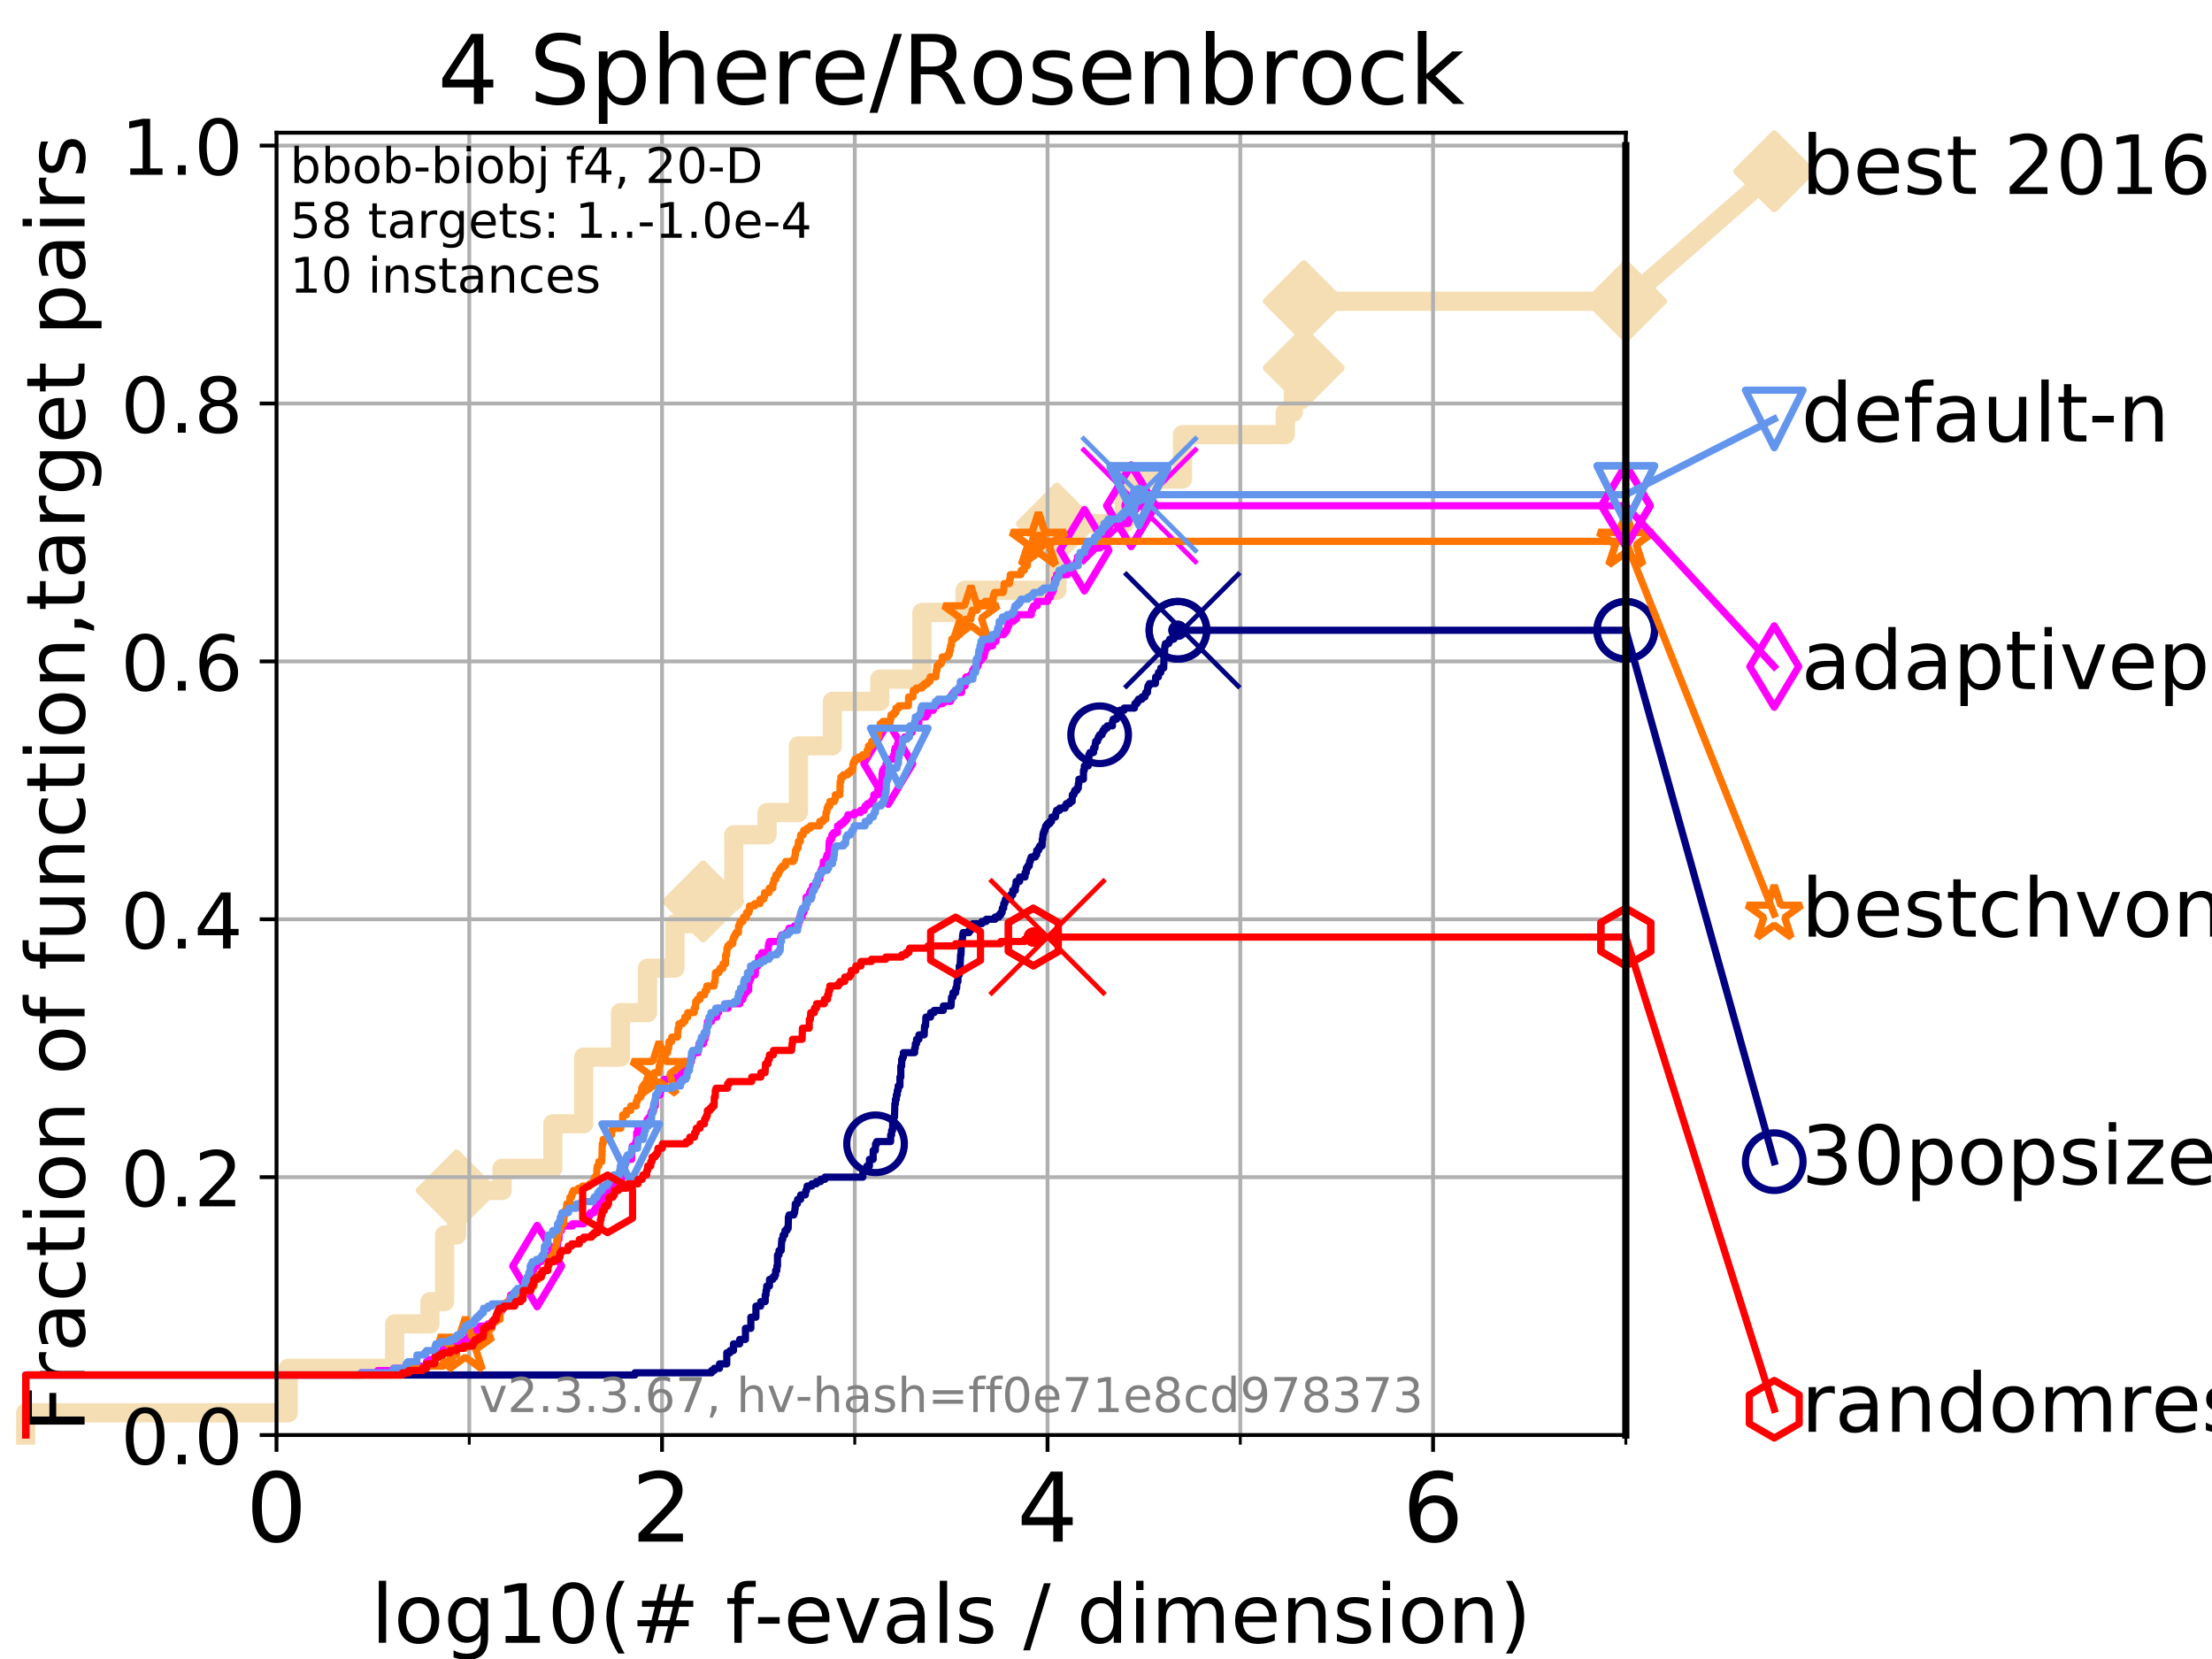 <?xml version="1.0" encoding="utf-8" standalone="no"?>
<!DOCTYPE svg PUBLIC "-//W3C//DTD SVG 1.1//EN"
  "http://www.w3.org/Graphics/SVG/1.1/DTD/svg11.dtd">
<!-- Created with matplotlib (https://matplotlib.org/) -->
<svg height="345.6pt" version="1.1" viewBox="0 0 460.8 345.6" width="460.8pt" xmlns="http://www.w3.org/2000/svg" xmlns:xlink="http://www.w3.org/1999/xlink">
 <defs>
  <style type="text/css">
*{stroke-linecap:butt;stroke-linejoin:round;}
  </style>
 </defs>
 <g id="figure_1">
  <g id="patch_1">
   <path d="M 0 345.6 
L 460.8 345.6 
L 460.8 0 
L 0 0 
z
" style="fill:#ffffff;"/>
  </g>
  <g id="axes_1">
   <g id="patch_2">
    <path d="M 57.6 298.944 
L 338.688 298.944 
L 338.688 27.648 
L 57.6 27.648 
z
" style="fill:#ffffff;"/>
   </g>
   <g id="line2d_1">
    <path d="M 5.357 298.944 
L 5.357 294.313 
L 60.037 294.313 
L 60.037 285.05 
L 82.207 285.05 
L 82.207 275.788 
L 89.559 275.788 
L 89.559 271.157 
L 92.622 271.157 
L 92.622 257.263 
L 95.125 257.263 
L 95.125 248.001 
L 104.592 248.001 
L 104.592 243.37 
L 115.174 243.37 
L 115.174 234.107 
L 121.601 234.107 
L 121.601 220.214 
L 129.262 220.214 
L 129.262 210.951 
L 134.891 210.951 
L 134.891 201.689 
L 140.612 201.689 
L 140.612 192.426 
L 146.474 192.426 
L 146.474 187.795 
L 152.863 187.795 
L 152.863 173.901 
L 159.795 173.901 
L 159.795 169.27 
L 166.324 169.27 
L 166.324 155.377 
L 173.396 155.377 
L 173.396 146.114 
L 183.269 146.114 
L 183.269 141.483 
L 192.055 141.483 
L 192.055 127.589 
L 201.035 127.589 
L 201.035 122.958 
L 220.168 122.958 
L 220.168 109.065 
L 234.198 109.065 
L 234.198 99.802 
L 246.332 99.802 
L 246.332 90.54 
L 267.737 90.54 
L 267.737 85.909 
L 269.417 85.909 
L 269.417 76.646 
L 271.604 76.646 
L 271.604 62.753 
L 338.688 62.753 
" style="fill:none;stroke:#f5deb3;stroke-linecap:square;stroke-width:4;"/>
   </g>
   <g id="line2d_2">
    <defs>
     <path d="M 0 7.778 
L 7.778 0 
L 0 -7.778 
L -7.778 0 
z
" id="mc87166bffd" style="stroke:#f5deb3;stroke-linejoin:miter;stroke-width:1.5;"/>
    </defs>
    <g>
     <use style="fill:#f5deb3;stroke:#f5deb3;stroke-linejoin:miter;stroke-width:1.5;" x="95.125" xlink:href="#mc87166bffd" y="248.001"/>
     <use style="fill:#f5deb3;stroke:#f5deb3;stroke-linejoin:miter;stroke-width:1.5;" x="146.474" xlink:href="#mc87166bffd" y="187.795"/>
     <use style="fill:#f5deb3;stroke:#f5deb3;stroke-linejoin:miter;stroke-width:1.5;" x="220.168" xlink:href="#mc87166bffd" y="109.065"/>
     <use style="fill:#f5deb3;stroke:#f5deb3;stroke-linejoin:miter;stroke-width:1.5;" x="271.604" xlink:href="#mc87166bffd" y="76.646"/>
     <use style="fill:#f5deb3;stroke:#f5deb3;stroke-linejoin:miter;stroke-width:1.5;" x="271.604" xlink:href="#mc87166bffd" y="62.753"/>
     <use style="fill:#f5deb3;stroke:#f5deb3;stroke-linejoin:miter;stroke-width:1.5;" x="338.688" xlink:href="#mc87166bffd" y="62.753"/>
    </g>
   </g>
   <g id="line2d_3">
    <path style="fill:none;stroke:#f5deb3;stroke-linecap:square;stroke-width:4;"/>
    <g/>
   </g>
   <g id="line2d_4">
    <path d="M 338.688 62.753 
L 369.608 35.706 
" style="fill:none;stroke:#f5deb3;stroke-linecap:square;stroke-width:4;"/>
    <g>
     <use style="fill:#f5deb3;stroke:#f5deb3;stroke-linejoin:miter;stroke-width:1.5;" x="338.688" xlink:href="#mc87166bffd" y="62.753"/>
     <use style="fill:#f5deb3;stroke:#f5deb3;stroke-linejoin:miter;stroke-width:1.5;" x="369.608" xlink:href="#mc87166bffd" y="35.706"/>
    </g>
   </g>
   <g id="matplotlib.axis_1">
    <g id="xtick_1">
     <g id="line2d_5">
      <path clip-path="url(#p30935a71e9)" d="M 57.6 298.944 
L 57.6 27.648 
" style="fill:none;stroke:#b0b0b0;stroke-linecap:square;stroke-width:0.8;"/>
     </g>
     <g id="line2d_6">
      <defs>
       <path d="M 0 0 
L 0 3.5 
" id="mcbfc79110e" style="stroke:#000000;stroke-width:0.8;"/>
      </defs>
      <g>
       <use style="stroke:#000000;stroke-width:0.8;" x="57.6" xlink:href="#mcbfc79110e" y="298.944"/>
      </g>
     </g>
     <g id="text_1">
      <!-- 0 -->
      <defs>
       <path d="M 31.781 66.406 
Q 24.172 66.406 20.328 58.906 
Q 16.5 51.422 16.5 36.375 
Q 16.5 21.391 20.328 13.891 
Q 24.172 6.391 31.781 6.391 
Q 39.453 6.391 43.281 13.891 
Q 47.125 21.391 47.125 36.375 
Q 47.125 51.422 43.281 58.906 
Q 39.453 66.406 31.781 66.406 
z
M 31.781 74.219 
Q 44.047 74.219 50.516 64.516 
Q 56.984 54.828 56.984 36.375 
Q 56.984 17.969 50.516 8.266 
Q 44.047 -1.422 31.781 -1.422 
Q 19.531 -1.422 13.062 8.266 
Q 6.594 17.969 6.594 36.375 
Q 6.594 54.828 13.062 64.516 
Q 19.531 74.219 31.781 74.219 
z
" id="DejaVuSans-48"/>
      </defs>
      <g transform="translate(51.237 321.141)scale(0.2 -0.2)">
       <use xlink:href="#DejaVuSans-48"/>
      </g>
     </g>
    </g>
    <g id="xtick_2">
     <g id="line2d_7">
      <path clip-path="url(#p30935a71e9)" d="M 137.911 298.944 
L 137.911 27.648 
" style="fill:none;stroke:#b0b0b0;stroke-linecap:square;stroke-width:0.8;"/>
     </g>
     <g id="line2d_8">
      <g>
       <use style="stroke:#000000;stroke-width:0.8;" x="137.911" xlink:href="#mcbfc79110e" y="298.944"/>
      </g>
     </g>
     <g id="text_2">
      <!-- 2 -->
      <defs>
       <path d="M 19.188 8.297 
L 53.609 8.297 
L 53.609 0 
L 7.328 0 
L 7.328 8.297 
Q 12.938 14.109 22.625 23.891 
Q 32.328 33.688 34.812 36.531 
Q 39.547 41.844 41.422 45.531 
Q 43.312 49.219 43.312 52.781 
Q 43.312 58.594 39.234 62.25 
Q 35.156 65.922 28.609 65.922 
Q 23.969 65.922 18.812 64.312 
Q 13.672 62.703 7.812 59.422 
L 7.812 69.391 
Q 13.766 71.781 18.938 73 
Q 24.125 74.219 28.422 74.219 
Q 39.75 74.219 46.484 68.547 
Q 53.219 62.891 53.219 53.422 
Q 53.219 48.922 51.531 44.891 
Q 49.859 40.875 45.406 35.406 
Q 44.188 33.984 37.641 27.219 
Q 31.109 20.453 19.188 8.297 
z
" id="DejaVuSans-50"/>
      </defs>
      <g transform="translate(131.548 321.141)scale(0.2 -0.2)">
       <use xlink:href="#DejaVuSans-50"/>
      </g>
     </g>
    </g>
    <g id="xtick_3">
     <g id="line2d_9">
      <path clip-path="url(#p30935a71e9)" d="M 218.222 298.944 
L 218.222 27.648 
" style="fill:none;stroke:#b0b0b0;stroke-linecap:square;stroke-width:0.8;"/>
     </g>
     <g id="line2d_10">
      <g>
       <use style="stroke:#000000;stroke-width:0.8;" x="218.222" xlink:href="#mcbfc79110e" y="298.944"/>
      </g>
     </g>
     <g id="text_3">
      <!-- 4 -->
      <defs>
       <path d="M 37.797 64.312 
L 12.891 25.391 
L 37.797 25.391 
z
M 35.203 72.906 
L 47.609 72.906 
L 47.609 25.391 
L 58.016 25.391 
L 58.016 17.188 
L 47.609 17.188 
L 47.609 0 
L 37.797 0 
L 37.797 17.188 
L 4.891 17.188 
L 4.891 26.703 
z
" id="DejaVuSans-52"/>
      </defs>
      <g transform="translate(211.859 321.141)scale(0.2 -0.2)">
       <use xlink:href="#DejaVuSans-52"/>
      </g>
     </g>
    </g>
    <g id="xtick_4">
     <g id="line2d_11">
      <path clip-path="url(#p30935a71e9)" d="M 298.533 298.944 
L 298.533 27.648 
" style="fill:none;stroke:#b0b0b0;stroke-linecap:square;stroke-width:0.8;"/>
     </g>
     <g id="line2d_12">
      <g>
       <use style="stroke:#000000;stroke-width:0.8;" x="298.533" xlink:href="#mcbfc79110e" y="298.944"/>
      </g>
     </g>
     <g id="text_4">
      <!-- 6 -->
      <defs>
       <path d="M 33.016 40.375 
Q 26.375 40.375 22.484 35.828 
Q 18.609 31.297 18.609 23.391 
Q 18.609 15.531 22.484 10.953 
Q 26.375 6.391 33.016 6.391 
Q 39.656 6.391 43.531 10.953 
Q 47.406 15.531 47.406 23.391 
Q 47.406 31.297 43.531 35.828 
Q 39.656 40.375 33.016 40.375 
z
M 52.594 71.297 
L 52.594 62.312 
Q 48.875 64.062 45.094 64.984 
Q 41.312 65.922 37.594 65.922 
Q 27.828 65.922 22.672 59.328 
Q 17.531 52.734 16.797 39.406 
Q 19.672 43.656 24.016 45.922 
Q 28.375 48.188 33.594 48.188 
Q 44.578 48.188 50.953 41.516 
Q 57.328 34.859 57.328 23.391 
Q 57.328 12.156 50.688 5.359 
Q 44.047 -1.422 33.016 -1.422 
Q 20.359 -1.422 13.672 8.266 
Q 6.984 17.969 6.984 36.375 
Q 6.984 53.656 15.188 63.938 
Q 23.391 74.219 37.203 74.219 
Q 40.922 74.219 44.703 73.484 
Q 48.484 72.75 52.594 71.297 
z
" id="DejaVuSans-54"/>
      </defs>
      <g transform="translate(292.17 321.141)scale(0.2 -0.2)">
       <use xlink:href="#DejaVuSans-54"/>
      </g>
     </g>
    </g>
    <g id="xtick_5">
     <g id="line2d_13">
      <path clip-path="url(#p30935a71e9)" d="M 97.755 298.944 
L 97.755 27.648 
" style="fill:none;stroke:#b0b0b0;stroke-linecap:square;stroke-width:0.8;"/>
     </g>
     <g id="line2d_14">
      <defs>
       <path d="M 0 0 
L 0 2 
" id="m1a05a1b50b" style="stroke:#000000;stroke-width:0.6;"/>
      </defs>
      <g>
       <use style="stroke:#000000;stroke-width:0.6;" x="97.755" xlink:href="#m1a05a1b50b" y="298.944"/>
      </g>
     </g>
    </g>
    <g id="xtick_6">
     <g id="line2d_15">
      <path clip-path="url(#p30935a71e9)" d="M 178.066 298.944 
L 178.066 27.648 
" style="fill:none;stroke:#b0b0b0;stroke-linecap:square;stroke-width:0.8;"/>
     </g>
     <g id="line2d_16">
      <g>
       <use style="stroke:#000000;stroke-width:0.6;" x="178.066" xlink:href="#m1a05a1b50b" y="298.944"/>
      </g>
     </g>
    </g>
    <g id="xtick_7">
     <g id="line2d_17">
      <path clip-path="url(#p30935a71e9)" d="M 258.377 298.944 
L 258.377 27.648 
" style="fill:none;stroke:#b0b0b0;stroke-linecap:square;stroke-width:0.8;"/>
     </g>
     <g id="line2d_18">
      <g>
       <use style="stroke:#000000;stroke-width:0.6;" x="258.377" xlink:href="#m1a05a1b50b" y="298.944"/>
      </g>
     </g>
    </g>
    <g id="xtick_8">
     <g id="line2d_19">
      <path clip-path="url(#p30935a71e9)" d="M 338.688 298.944 
L 338.688 27.648 
" style="fill:none;stroke:#b0b0b0;stroke-linecap:square;stroke-width:0.8;"/>
     </g>
     <g id="line2d_20">
      <g>
       <use style="stroke:#000000;stroke-width:0.6;" x="338.688" xlink:href="#m1a05a1b50b" y="298.944"/>
      </g>
     </g>
    </g>
    <g id="text_5">
     <!-- log10(# f-evals / dimension) -->
     <defs>
      <path d="M 9.422 75.984 
L 18.406 75.984 
L 18.406 0 
L 9.422 0 
z
" id="DejaVuSans-108"/>
      <path d="M 30.609 48.391 
Q 23.391 48.391 19.188 42.75 
Q 14.984 37.109 14.984 27.297 
Q 14.984 17.484 19.156 11.844 
Q 23.344 6.203 30.609 6.203 
Q 37.797 6.203 41.984 11.859 
Q 46.188 17.531 46.188 27.297 
Q 46.188 37.016 41.984 42.703 
Q 37.797 48.391 30.609 48.391 
z
M 30.609 56 
Q 42.328 56 49.016 48.375 
Q 55.719 40.766 55.719 27.297 
Q 55.719 13.875 49.016 6.219 
Q 42.328 -1.422 30.609 -1.422 
Q 18.844 -1.422 12.172 6.219 
Q 5.516 13.875 5.516 27.297 
Q 5.516 40.766 12.172 48.375 
Q 18.844 56 30.609 56 
z
" id="DejaVuSans-111"/>
      <path d="M 45.406 27.984 
Q 45.406 37.75 41.375 43.109 
Q 37.359 48.484 30.078 48.484 
Q 22.859 48.484 18.828 43.109 
Q 14.797 37.75 14.797 27.984 
Q 14.797 18.266 18.828 12.891 
Q 22.859 7.516 30.078 7.516 
Q 37.359 7.516 41.375 12.891 
Q 45.406 18.266 45.406 27.984 
z
M 54.391 6.781 
Q 54.391 -7.172 48.188 -13.984 
Q 42 -20.797 29.203 -20.797 
Q 24.469 -20.797 20.266 -20.094 
Q 16.062 -19.391 12.109 -17.922 
L 12.109 -9.188 
Q 16.062 -11.328 19.922 -12.344 
Q 23.781 -13.375 27.781 -13.375 
Q 36.625 -13.375 41.016 -8.766 
Q 45.406 -4.156 45.406 5.172 
L 45.406 9.625 
Q 42.625 4.781 38.281 2.391 
Q 33.938 0 27.875 0 
Q 17.828 0 11.672 7.656 
Q 5.516 15.328 5.516 27.984 
Q 5.516 40.672 11.672 48.328 
Q 17.828 56 27.875 56 
Q 33.938 56 38.281 53.609 
Q 42.625 51.219 45.406 46.391 
L 45.406 54.688 
L 54.391 54.688 
z
" id="DejaVuSans-103"/>
      <path d="M 12.406 8.297 
L 28.516 8.297 
L 28.516 63.922 
L 10.984 60.406 
L 10.984 69.391 
L 28.422 72.906 
L 38.281 72.906 
L 38.281 8.297 
L 54.391 8.297 
L 54.391 0 
L 12.406 0 
z
" id="DejaVuSans-49"/>
      <path d="M 31 75.875 
Q 24.469 64.656 21.281 53.656 
Q 18.109 42.672 18.109 31.391 
Q 18.109 20.125 21.312 9.062 
Q 24.516 -2 31 -13.188 
L 23.188 -13.188 
Q 15.875 -1.703 12.234 9.375 
Q 8.594 20.453 8.594 31.391 
Q 8.594 42.281 12.203 53.312 
Q 15.828 64.359 23.188 75.875 
z
" id="DejaVuSans-40"/>
      <path d="M 51.125 44 
L 36.922 44 
L 32.812 27.688 
L 47.125 27.688 
z
M 43.797 71.781 
L 38.719 51.516 
L 52.984 51.516 
L 58.109 71.781 
L 65.922 71.781 
L 60.891 51.516 
L 76.125 51.516 
L 76.125 44 
L 58.984 44 
L 54.984 27.688 
L 70.516 27.688 
L 70.516 20.219 
L 53.078 20.219 
L 48 0 
L 40.188 0 
L 45.219 20.219 
L 30.906 20.219 
L 25.875 0 
L 18.016 0 
L 23.094 20.219 
L 7.719 20.219 
L 7.719 27.688 
L 24.906 27.688 
L 29 44 
L 13.281 44 
L 13.281 51.516 
L 30.906 51.516 
L 35.891 71.781 
z
" id="DejaVuSans-35"/>
      <path id="DejaVuSans-32"/>
      <path d="M 37.109 75.984 
L 37.109 68.5 
L 28.516 68.5 
Q 23.688 68.5 21.797 66.547 
Q 19.922 64.594 19.922 59.516 
L 19.922 54.688 
L 34.719 54.688 
L 34.719 47.703 
L 19.922 47.703 
L 19.922 0 
L 10.891 0 
L 10.891 47.703 
L 2.297 47.703 
L 2.297 54.688 
L 10.891 54.688 
L 10.891 58.5 
Q 10.891 67.625 15.141 71.797 
Q 19.391 75.984 28.609 75.984 
z
" id="DejaVuSans-102"/>
      <path d="M 4.891 31.391 
L 31.203 31.391 
L 31.203 23.391 
L 4.891 23.391 
z
" id="DejaVuSans-45"/>
      <path d="M 56.203 29.594 
L 56.203 25.203 
L 14.891 25.203 
Q 15.484 15.922 20.484 11.062 
Q 25.484 6.203 34.422 6.203 
Q 39.594 6.203 44.453 7.469 
Q 49.312 8.734 54.109 11.281 
L 54.109 2.781 
Q 49.266 0.734 44.188 -0.344 
Q 39.109 -1.422 33.891 -1.422 
Q 20.797 -1.422 13.156 6.188 
Q 5.516 13.812 5.516 26.812 
Q 5.516 40.234 12.766 48.109 
Q 20.016 56 32.328 56 
Q 43.359 56 49.781 48.891 
Q 56.203 41.797 56.203 29.594 
z
M 47.219 32.234 
Q 47.125 39.594 43.094 43.984 
Q 39.062 48.391 32.422 48.391 
Q 24.906 48.391 20.391 44.141 
Q 15.875 39.891 15.188 32.172 
z
" id="DejaVuSans-101"/>
      <path d="M 2.984 54.688 
L 12.5 54.688 
L 29.594 8.797 
L 46.688 54.688 
L 56.203 54.688 
L 35.688 0 
L 23.484 0 
z
" id="DejaVuSans-118"/>
      <path d="M 34.281 27.484 
Q 23.391 27.484 19.188 25 
Q 14.984 22.516 14.984 16.5 
Q 14.984 11.719 18.141 8.906 
Q 21.297 6.109 26.703 6.109 
Q 34.188 6.109 38.703 11.406 
Q 43.219 16.703 43.219 25.484 
L 43.219 27.484 
z
M 52.203 31.203 
L 52.203 0 
L 43.219 0 
L 43.219 8.297 
Q 40.141 3.328 35.547 0.953 
Q 30.953 -1.422 24.312 -1.422 
Q 15.922 -1.422 10.953 3.297 
Q 6 8.016 6 15.922 
Q 6 25.141 12.172 29.828 
Q 18.359 34.516 30.609 34.516 
L 43.219 34.516 
L 43.219 35.406 
Q 43.219 41.609 39.141 45 
Q 35.062 48.391 27.688 48.391 
Q 23 48.391 18.547 47.266 
Q 14.109 46.141 10.016 43.891 
L 10.016 52.203 
Q 14.938 54.109 19.578 55.047 
Q 24.219 56 28.609 56 
Q 40.484 56 46.344 49.844 
Q 52.203 43.703 52.203 31.203 
z
" id="DejaVuSans-97"/>
      <path d="M 44.281 53.078 
L 44.281 44.578 
Q 40.484 46.531 36.375 47.5 
Q 32.281 48.484 27.875 48.484 
Q 21.188 48.484 17.844 46.438 
Q 14.5 44.391 14.5 40.281 
Q 14.5 37.156 16.891 35.375 
Q 19.281 33.594 26.516 31.984 
L 29.594 31.297 
Q 39.156 29.25 43.188 25.516 
Q 47.219 21.781 47.219 15.094 
Q 47.219 7.469 41.188 3.016 
Q 35.156 -1.422 24.609 -1.422 
Q 20.219 -1.422 15.453 -0.562 
Q 10.688 0.297 5.422 2 
L 5.422 11.281 
Q 10.406 8.688 15.234 7.391 
Q 20.062 6.109 24.812 6.109 
Q 31.156 6.109 34.562 8.281 
Q 37.984 10.453 37.984 14.406 
Q 37.984 18.062 35.516 20.016 
Q 33.062 21.969 24.703 23.781 
L 21.578 24.516 
Q 13.234 26.266 9.516 29.906 
Q 5.812 33.547 5.812 39.891 
Q 5.812 47.609 11.281 51.797 
Q 16.75 56 26.812 56 
Q 31.781 56 36.172 55.266 
Q 40.578 54.547 44.281 53.078 
z
" id="DejaVuSans-115"/>
      <path d="M 25.391 72.906 
L 33.688 72.906 
L 8.297 -9.281 
L 0 -9.281 
z
" id="DejaVuSans-47"/>
      <path d="M 45.406 46.391 
L 45.406 75.984 
L 54.391 75.984 
L 54.391 0 
L 45.406 0 
L 45.406 8.203 
Q 42.578 3.328 38.25 0.953 
Q 33.938 -1.422 27.875 -1.422 
Q 17.969 -1.422 11.734 6.484 
Q 5.516 14.406 5.516 27.297 
Q 5.516 40.188 11.734 48.094 
Q 17.969 56 27.875 56 
Q 33.938 56 38.25 53.625 
Q 42.578 51.266 45.406 46.391 
z
M 14.797 27.297 
Q 14.797 17.391 18.875 11.75 
Q 22.953 6.109 30.078 6.109 
Q 37.203 6.109 41.297 11.75 
Q 45.406 17.391 45.406 27.297 
Q 45.406 37.203 41.297 42.844 
Q 37.203 48.484 30.078 48.484 
Q 22.953 48.484 18.875 42.844 
Q 14.797 37.203 14.797 27.297 
z
" id="DejaVuSans-100"/>
      <path d="M 9.422 54.688 
L 18.406 54.688 
L 18.406 0 
L 9.422 0 
z
M 9.422 75.984 
L 18.406 75.984 
L 18.406 64.594 
L 9.422 64.594 
z
" id="DejaVuSans-105"/>
      <path d="M 52 44.188 
Q 55.375 50.25 60.062 53.125 
Q 64.75 56 71.094 56 
Q 79.641 56 84.281 50.016 
Q 88.922 44.047 88.922 33.016 
L 88.922 0 
L 79.891 0 
L 79.891 32.719 
Q 79.891 40.578 77.094 44.375 
Q 74.312 48.188 68.609 48.188 
Q 61.625 48.188 57.562 43.547 
Q 53.516 38.922 53.516 30.906 
L 53.516 0 
L 44.484 0 
L 44.484 32.719 
Q 44.484 40.625 41.703 44.406 
Q 38.922 48.188 33.109 48.188 
Q 26.219 48.188 22.156 43.531 
Q 18.109 38.875 18.109 30.906 
L 18.109 0 
L 9.078 0 
L 9.078 54.688 
L 18.109 54.688 
L 18.109 46.188 
Q 21.188 51.219 25.484 53.609 
Q 29.781 56 35.688 56 
Q 41.656 56 45.828 52.969 
Q 50 49.953 52 44.188 
z
" id="DejaVuSans-109"/>
      <path d="M 54.891 33.016 
L 54.891 0 
L 45.906 0 
L 45.906 32.719 
Q 45.906 40.484 42.875 44.328 
Q 39.844 48.188 33.797 48.188 
Q 26.516 48.188 22.312 43.547 
Q 18.109 38.922 18.109 30.906 
L 18.109 0 
L 9.078 0 
L 9.078 54.688 
L 18.109 54.688 
L 18.109 46.188 
Q 21.344 51.125 25.703 53.562 
Q 30.078 56 35.797 56 
Q 45.219 56 50.047 50.172 
Q 54.891 44.344 54.891 33.016 
z
" id="DejaVuSans-110"/>
      <path d="M 8.016 75.875 
L 15.828 75.875 
Q 23.141 64.359 26.781 53.312 
Q 30.422 42.281 30.422 31.391 
Q 30.422 20.453 26.781 9.375 
Q 23.141 -1.703 15.828 -13.188 
L 8.016 -13.188 
Q 14.5 -2 17.703 9.062 
Q 20.906 20.125 20.906 31.391 
Q 20.906 42.672 17.703 53.656 
Q 14.5 64.656 8.016 75.875 
z
" id="DejaVuSans-41"/>
     </defs>
     <g transform="translate(77.303 342.218)scale(0.17 -0.17)">
      <use xlink:href="#DejaVuSans-108"/>
      <use x="27.783" xlink:href="#DejaVuSans-111"/>
      <use x="88.965" xlink:href="#DejaVuSans-103"/>
      <use x="152.441" xlink:href="#DejaVuSans-49"/>
      <use x="216.064" xlink:href="#DejaVuSans-48"/>
      <use x="279.688" xlink:href="#DejaVuSans-40"/>
      <use x="318.701" xlink:href="#DejaVuSans-35"/>
      <use x="402.49" xlink:href="#DejaVuSans-32"/>
      <use x="434.277" xlink:href="#DejaVuSans-102"/>
      <use x="469.404" xlink:href="#DejaVuSans-45"/>
      <use x="505.488" xlink:href="#DejaVuSans-101"/>
      <use x="567.012" xlink:href="#DejaVuSans-118"/>
      <use x="626.191" xlink:href="#DejaVuSans-97"/>
      <use x="687.471" xlink:href="#DejaVuSans-108"/>
      <use x="715.254" xlink:href="#DejaVuSans-115"/>
      <use x="767.354" xlink:href="#DejaVuSans-32"/>
      <use x="799.141" xlink:href="#DejaVuSans-47"/>
      <use x="832.832" xlink:href="#DejaVuSans-32"/>
      <use x="864.619" xlink:href="#DejaVuSans-100"/>
      <use x="928.096" xlink:href="#DejaVuSans-105"/>
      <use x="955.879" xlink:href="#DejaVuSans-109"/>
      <use x="1053.291" xlink:href="#DejaVuSans-101"/>
      <use x="1114.814" xlink:href="#DejaVuSans-110"/>
      <use x="1178.193" xlink:href="#DejaVuSans-115"/>
      <use x="1230.293" xlink:href="#DejaVuSans-105"/>
      <use x="1258.076" xlink:href="#DejaVuSans-111"/>
      <use x="1319.258" xlink:href="#DejaVuSans-110"/>
      <use x="1382.637" xlink:href="#DejaVuSans-41"/>
     </g>
    </g>
   </g>
   <g id="matplotlib.axis_2">
    <g id="ytick_1">
     <g id="line2d_21">
      <path clip-path="url(#p30935a71e9)" d="M 57.6 298.944 
L 338.688 298.944 
" style="fill:none;stroke:#b0b0b0;stroke-linecap:square;stroke-width:0.8;"/>
     </g>
     <g id="line2d_22">
      <defs>
       <path d="M 0 0 
L -3.5 0 
" id="md0939e0521" style="stroke:#000000;stroke-width:0.8;"/>
      </defs>
      <g>
       <use style="stroke:#000000;stroke-width:0.8;" x="57.6" xlink:href="#md0939e0521" y="298.944"/>
      </g>
     </g>
     <g id="text_6">
      <!-- 0.0 -->
      <defs>
       <path d="M 10.688 12.406 
L 21 12.406 
L 21 0 
L 10.688 0 
z
" id="DejaVuSans-46"/>
      </defs>
      <g transform="translate(25.155 305.023)scale(0.16 -0.16)">
       <use xlink:href="#DejaVuSans-48"/>
       <use x="63.623" xlink:href="#DejaVuSans-46"/>
       <use x="95.41" xlink:href="#DejaVuSans-48"/>
      </g>
     </g>
    </g>
    <g id="ytick_2">
     <g id="line2d_23">
      <path clip-path="url(#p30935a71e9)" d="M 57.6 245.222 
L 338.688 245.222 
" style="fill:none;stroke:#b0b0b0;stroke-linecap:square;stroke-width:0.8;"/>
     </g>
     <g id="line2d_24">
      <g>
       <use style="stroke:#000000;stroke-width:0.8;" x="57.6" xlink:href="#md0939e0521" y="245.222"/>
      </g>
     </g>
     <g id="text_7">
      <!-- 0.2 -->
      <g transform="translate(25.155 251.301)scale(0.16 -0.16)">
       <use xlink:href="#DejaVuSans-48"/>
       <use x="63.623" xlink:href="#DejaVuSans-46"/>
       <use x="95.41" xlink:href="#DejaVuSans-50"/>
      </g>
     </g>
    </g>
    <g id="ytick_3">
     <g id="line2d_25">
      <path clip-path="url(#p30935a71e9)" d="M 57.6 191.5 
L 338.688 191.5 
" style="fill:none;stroke:#b0b0b0;stroke-linecap:square;stroke-width:0.8;"/>
     </g>
     <g id="line2d_26">
      <g>
       <use style="stroke:#000000;stroke-width:0.8;" x="57.6" xlink:href="#md0939e0521" y="191.5"/>
      </g>
     </g>
     <g id="text_8">
      <!-- 0.4 -->
      <g transform="translate(25.155 197.579)scale(0.16 -0.16)">
       <use xlink:href="#DejaVuSans-48"/>
       <use x="63.623" xlink:href="#DejaVuSans-46"/>
       <use x="95.41" xlink:href="#DejaVuSans-52"/>
      </g>
     </g>
    </g>
    <g id="ytick_4">
     <g id="line2d_27">
      <path clip-path="url(#p30935a71e9)" d="M 57.6 137.778 
L 338.688 137.778 
" style="fill:none;stroke:#b0b0b0;stroke-linecap:square;stroke-width:0.8;"/>
     </g>
     <g id="line2d_28">
      <g>
       <use style="stroke:#000000;stroke-width:0.8;" x="57.6" xlink:href="#md0939e0521" y="137.778"/>
      </g>
     </g>
     <g id="text_9">
      <!-- 0.6 -->
      <g transform="translate(25.155 143.857)scale(0.16 -0.16)">
       <use xlink:href="#DejaVuSans-48"/>
       <use x="63.623" xlink:href="#DejaVuSans-46"/>
       <use x="95.41" xlink:href="#DejaVuSans-54"/>
      </g>
     </g>
    </g>
    <g id="ytick_5">
     <g id="line2d_29">
      <path clip-path="url(#p30935a71e9)" d="M 57.6 84.056 
L 338.688 84.056 
" style="fill:none;stroke:#b0b0b0;stroke-linecap:square;stroke-width:0.8;"/>
     </g>
     <g id="line2d_30">
      <g>
       <use style="stroke:#000000;stroke-width:0.8;" x="57.6" xlink:href="#md0939e0521" y="84.056"/>
      </g>
     </g>
     <g id="text_10">
      <!-- 0.8 -->
      <defs>
       <path d="M 31.781 34.625 
Q 24.75 34.625 20.719 30.859 
Q 16.703 27.094 16.703 20.516 
Q 16.703 13.922 20.719 10.156 
Q 24.75 6.391 31.781 6.391 
Q 38.812 6.391 42.859 10.172 
Q 46.922 13.969 46.922 20.516 
Q 46.922 27.094 42.891 30.859 
Q 38.875 34.625 31.781 34.625 
z
M 21.922 38.812 
Q 15.578 40.375 12.031 44.719 
Q 8.5 49.078 8.5 55.328 
Q 8.5 64.062 14.719 69.141 
Q 20.953 74.219 31.781 74.219 
Q 42.672 74.219 48.875 69.141 
Q 55.078 64.062 55.078 55.328 
Q 55.078 49.078 51.531 44.719 
Q 48 40.375 41.703 38.812 
Q 48.828 37.156 52.797 32.312 
Q 56.781 27.484 56.781 20.516 
Q 56.781 9.906 50.312 4.234 
Q 43.844 -1.422 31.781 -1.422 
Q 19.734 -1.422 13.25 4.234 
Q 6.781 9.906 6.781 20.516 
Q 6.781 27.484 10.781 32.312 
Q 14.797 37.156 21.922 38.812 
z
M 18.312 54.391 
Q 18.312 48.734 21.844 45.562 
Q 25.391 42.391 31.781 42.391 
Q 38.141 42.391 41.719 45.562 
Q 45.312 48.734 45.312 54.391 
Q 45.312 60.062 41.719 63.234 
Q 38.141 66.406 31.781 66.406 
Q 25.391 66.406 21.844 63.234 
Q 18.312 60.062 18.312 54.391 
z
" id="DejaVuSans-56"/>
      </defs>
      <g transform="translate(25.155 90.135)scale(0.16 -0.16)">
       <use xlink:href="#DejaVuSans-48"/>
       <use x="63.623" xlink:href="#DejaVuSans-46"/>
       <use x="95.41" xlink:href="#DejaVuSans-56"/>
      </g>
     </g>
    </g>
    <g id="ytick_6">
     <g id="line2d_31">
      <path clip-path="url(#p30935a71e9)" d="M 57.6 30.334 
L 338.688 30.334 
" style="fill:none;stroke:#b0b0b0;stroke-linecap:square;stroke-width:0.8;"/>
     </g>
     <g id="line2d_32">
      <g>
       <use style="stroke:#000000;stroke-width:0.8;" x="57.6" xlink:href="#md0939e0521" y="30.334"/>
      </g>
     </g>
     <g id="text_11">
      <!-- 1.0 -->
      <g transform="translate(25.155 36.413)scale(0.16 -0.16)">
       <use xlink:href="#DejaVuSans-49"/>
       <use x="63.623" xlink:href="#DejaVuSans-46"/>
       <use x="95.41" xlink:href="#DejaVuSans-48"/>
      </g>
     </g>
    </g>
    <g id="text_12">
     <!-- Fraction of function,target pairs -->
     <defs>
      <path d="M 9.812 72.906 
L 51.703 72.906 
L 51.703 64.594 
L 19.672 64.594 
L 19.672 43.109 
L 48.578 43.109 
L 48.578 34.812 
L 19.672 34.812 
L 19.672 0 
L 9.812 0 
z
" id="DejaVuSans-70"/>
      <path d="M 41.109 46.297 
Q 39.594 47.172 37.812 47.578 
Q 36.031 48 33.891 48 
Q 26.266 48 22.188 43.047 
Q 18.109 38.094 18.109 28.812 
L 18.109 0 
L 9.078 0 
L 9.078 54.688 
L 18.109 54.688 
L 18.109 46.188 
Q 20.953 51.172 25.484 53.578 
Q 30.031 56 36.531 56 
Q 37.453 56 38.578 55.875 
Q 39.703 55.766 41.062 55.516 
z
" id="DejaVuSans-114"/>
      <path d="M 48.781 52.594 
L 48.781 44.188 
Q 44.969 46.297 41.141 47.344 
Q 37.312 48.391 33.406 48.391 
Q 24.656 48.391 19.812 42.844 
Q 14.984 37.312 14.984 27.297 
Q 14.984 17.281 19.812 11.734 
Q 24.656 6.203 33.406 6.203 
Q 37.312 6.203 41.141 7.25 
Q 44.969 8.297 48.781 10.406 
L 48.781 2.094 
Q 45.016 0.344 40.984 -0.531 
Q 36.969 -1.422 32.422 -1.422 
Q 20.062 -1.422 12.781 6.344 
Q 5.516 14.109 5.516 27.297 
Q 5.516 40.672 12.859 48.328 
Q 20.219 56 33.016 56 
Q 37.156 56 41.109 55.141 
Q 45.062 54.297 48.781 52.594 
z
" id="DejaVuSans-99"/>
      <path d="M 18.312 70.219 
L 18.312 54.688 
L 36.812 54.688 
L 36.812 47.703 
L 18.312 47.703 
L 18.312 18.016 
Q 18.312 11.328 20.141 9.422 
Q 21.969 7.516 27.594 7.516 
L 36.812 7.516 
L 36.812 0 
L 27.594 0 
Q 17.188 0 13.234 3.875 
Q 9.281 7.766 9.281 18.016 
L 9.281 47.703 
L 2.688 47.703 
L 2.688 54.688 
L 9.281 54.688 
L 9.281 70.219 
z
" id="DejaVuSans-116"/>
      <path d="M 8.5 21.578 
L 8.5 54.688 
L 17.484 54.688 
L 17.484 21.922 
Q 17.484 14.156 20.5 10.266 
Q 23.531 6.391 29.594 6.391 
Q 36.859 6.391 41.078 11.031 
Q 45.312 15.672 45.312 23.688 
L 45.312 54.688 
L 54.297 54.688 
L 54.297 0 
L 45.312 0 
L 45.312 8.406 
Q 42.047 3.422 37.719 1 
Q 33.406 -1.422 27.688 -1.422 
Q 18.266 -1.422 13.375 4.438 
Q 8.5 10.297 8.5 21.578 
z
M 31.109 56 
z
" id="DejaVuSans-117"/>
      <path d="M 11.719 12.406 
L 22.016 12.406 
L 22.016 4 
L 14.016 -11.625 
L 7.719 -11.625 
L 11.719 4 
z
" id="DejaVuSans-44"/>
      <path d="M 18.109 8.203 
L 18.109 -20.797 
L 9.078 -20.797 
L 9.078 54.688 
L 18.109 54.688 
L 18.109 46.391 
Q 20.953 51.266 25.266 53.625 
Q 29.594 56 35.594 56 
Q 45.562 56 51.781 48.094 
Q 58.016 40.188 58.016 27.297 
Q 58.016 14.406 51.781 6.484 
Q 45.562 -1.422 35.594 -1.422 
Q 29.594 -1.422 25.266 0.953 
Q 20.953 3.328 18.109 8.203 
z
M 48.688 27.297 
Q 48.688 37.203 44.609 42.844 
Q 40.531 48.484 33.406 48.484 
Q 26.266 48.484 22.188 42.844 
Q 18.109 37.203 18.109 27.297 
Q 18.109 17.391 22.188 11.75 
Q 26.266 6.109 33.406 6.109 
Q 40.531 6.109 44.609 11.75 
Q 48.688 17.391 48.688 27.297 
z
" id="DejaVuSans-112"/>
     </defs>
     <g transform="translate(17.62 298.435)rotate(-90)scale(0.17 -0.17)">
      <use xlink:href="#DejaVuSans-70"/>
      <use x="57.41" xlink:href="#DejaVuSans-114"/>
      <use x="98.523" xlink:href="#DejaVuSans-97"/>
      <use x="159.803" xlink:href="#DejaVuSans-99"/>
      <use x="214.783" xlink:href="#DejaVuSans-116"/>
      <use x="253.992" xlink:href="#DejaVuSans-105"/>
      <use x="281.775" xlink:href="#DejaVuSans-111"/>
      <use x="342.957" xlink:href="#DejaVuSans-110"/>
      <use x="406.336" xlink:href="#DejaVuSans-32"/>
      <use x="438.123" xlink:href="#DejaVuSans-111"/>
      <use x="499.305" xlink:href="#DejaVuSans-102"/>
      <use x="534.51" xlink:href="#DejaVuSans-32"/>
      <use x="566.297" xlink:href="#DejaVuSans-102"/>
      <use x="601.502" xlink:href="#DejaVuSans-117"/>
      <use x="664.881" xlink:href="#DejaVuSans-110"/>
      <use x="728.26" xlink:href="#DejaVuSans-99"/>
      <use x="783.24" xlink:href="#DejaVuSans-116"/>
      <use x="822.449" xlink:href="#DejaVuSans-105"/>
      <use x="850.232" xlink:href="#DejaVuSans-111"/>
      <use x="911.414" xlink:href="#DejaVuSans-110"/>
      <use x="974.793" xlink:href="#DejaVuSans-44"/>
      <use x="1006.58" xlink:href="#DejaVuSans-116"/>
      <use x="1045.789" xlink:href="#DejaVuSans-97"/>
      <use x="1107.068" xlink:href="#DejaVuSans-114"/>
      <use x="1148.166" xlink:href="#DejaVuSans-103"/>
      <use x="1211.643" xlink:href="#DejaVuSans-101"/>
      <use x="1273.166" xlink:href="#DejaVuSans-116"/>
      <use x="1312.375" xlink:href="#DejaVuSans-32"/>
      <use x="1344.162" xlink:href="#DejaVuSans-112"/>
      <use x="1407.639" xlink:href="#DejaVuSans-97"/>
      <use x="1468.918" xlink:href="#DejaVuSans-105"/>
      <use x="1496.701" xlink:href="#DejaVuSans-114"/>
      <use x="1537.814" xlink:href="#DejaVuSans-115"/>
     </g>
    </g>
   </g>
   <g id="line2d_33">
    <defs>
     <path d="M 0 1.5 
C 0.398 1.5 0.779 1.342 1.061 1.061 
C 1.342 0.779 1.5 0.398 1.5 0 
C 1.5 -0.398 1.342 -0.779 1.061 -1.061 
C 0.779 -1.342 0.398 -1.5 0 -1.5 
C -0.398 -1.5 -0.779 -1.342 -1.061 -1.061 
C -1.342 -0.779 -1.5 -0.398 -1.5 0 
C -1.5 0.398 -1.342 0.779 -1.061 1.061 
C -0.779 1.342 -0.398 1.5 0 1.5 
z
" id="m3d6b2fa217" style="stroke:#f5deb3;"/>
    </defs>
    <g>
     <use style="fill:#f5deb3;stroke:#f5deb3;" x="271.604" xlink:href="#m3d6b2fa217" y="62.753"/>
     <use style="fill:#f5deb3;stroke:#f5deb3;" x="271.604" xlink:href="#m3d6b2fa217" y="62.753"/>
    </g>
   </g>
   <g id="line2d_34">
    <defs>
     <path d="M 0 1.5 
C 0.398 1.5 0.779 1.342 1.061 1.061 
C 1.342 0.779 1.5 0.398 1.5 0 
C 1.5 -0.398 1.342 -0.779 1.061 -1.061 
C 0.779 -1.342 0.398 -1.5 0 -1.5 
C -0.398 -1.5 -0.779 -1.342 -1.061 -1.061 
C -1.342 -0.779 -1.5 -0.398 -1.5 0 
C -1.5 0.398 -1.342 0.779 -1.061 1.061 
C -0.779 1.342 -0.398 1.5 0 1.5 
z
" id="md976e5a6ec" style="stroke:#000080;"/>
    </defs>
    <g>
     <use style="fill:#000080;stroke:#000080;" x="245.386" xlink:href="#md976e5a6ec" y="131.294"/>
     <use style="fill:#000080;stroke:#000080;" x="245.386" xlink:href="#md976e5a6ec" y="131.294"/>
    </g>
   </g>
   <g id="line2d_35">
    <path d="M 5.357 298.944 
L 5.357 286.44 
L 132.267 286.44 
L 132.267 285.977 
L 148.224 285.977 
L 148.224 285.514 
L 148.789 285.514 
L 148.789 285.05 
L 149.885 285.05 
L 149.885 284.124 
L 151.401 284.124 
L 151.401 281.809 
L 152.084 281.809 
L 152.084 281.345 
L 152.796 281.345 
L 152.796 279.956 
L 154.088 279.956 
L 154.088 279.03 
L 155.29 279.03 
L 155.29 276.714 
L 156.415 276.714 
L 156.415 274.399 
L 157.472 274.399 
L 157.472 272.083 
L 158.468 272.083 
L 158.468 271.157 
L 159.411 271.157 
L 159.411 269.767 
L 159.578 269.767 
L 159.578 268.841 
L 159.716 268.841 
L 159.716 267.915 
L 160.295 267.915 
L 160.305 266.526 
L 160.985 266.526 
L 160.985 266.062 
L 161.386 266.062 
L 161.386 265.599 
L 161.576 265.599 
L 161.576 264.673 
L 161.83 264.673 
L 161.83 263.747 
L 161.967 263.747 
L 161.967 261.431 
L 162.278 261.431 
L 162.278 260.505 
L 162.741 260.505 
L 162.823 258.653 
L 162.869 258.653 
L 162.869 258.189 
L 163.047 258.189 
L 163.146 257.263 
L 163.483 257.263 
L 163.53 256.337 
L 163.932 256.337 
L 163.932 255.874 
L 164.195 255.874 
L 164.239 253.558 
L 164.372 253.558 
L 164.372 253.095 
L 165.366 253.095 
L 165.366 252.632 
L 165.537 252.632 
L 165.615 251.706 
L 165.667 251.706 
L 165.669 250.779 
L 166.103 250.779 
L 166.155 249.853 
L 166.783 249.853 
L 166.793 248.927 
L 167.768 248.927 
L 167.867 248.001 
L 168.034 248.001 
L 168.136 247.075 
L 169.105 247.075 
L 169.105 246.611 
L 170.067 246.611 
L 170.067 246.148 
L 170.944 246.148 
L 170.944 245.685 
L 171.846 245.685 
L 171.846 245.222 
L 179.748 245.222 
L 179.748 243.833 
L 180.585 243.833 
L 180.585 242.906 
L 181.122 242.906 
L 181.122 241.517 
L 181.897 241.517 
L 181.897 239.665 
L 182.346 239.665 
L 182.395 238.275 
L 182.639 238.275 
L 182.639 237.812 
L 185.534 237.812 
L 185.542 236.423 
L 185.738 236.423 
L 185.738 235.496 
L 185.939 235.496 
L 185.962 233.644 
L 186.124 233.644 
L 186.124 232.718 
L 186.336 232.718 
L 186.422 229.939 
L 186.531 229.939 
L 186.531 229.013 
L 186.723 229.013 
L 186.723 228.087 
L 186.914 228.087 
L 186.914 227.16 
L 187.102 227.16 
L 187.102 226.234 
L 187.473 226.234 
L 187.473 224.382 
L 187.656 224.382 
L 187.656 222.066 
L 187.837 222.066 
L 187.837 220.677 
L 188.015 220.677 
L 188.015 220.214 
L 188.192 220.214 
L 188.192 219.287 
L 190.533 219.287 
L 190.533 218.361 
L 190.678 218.361 
L 190.678 217.435 
L 190.93 217.435 
L 190.93 216.509 
L 191.429 216.509 
L 191.429 215.582 
L 192.527 215.582 
L 192.602 213.73 
L 192.808 213.73 
L 192.883 211.877 
L 193.858 211.877 
L 193.858 210.951 
L 194.605 210.951 
L 194.605 210.488 
L 196.514 210.488 
L 196.514 209.562 
L 198.126 209.562 
L 198.226 207.709 
L 198.521 207.709 
L 198.521 206.783 
L 199.096 206.783 
L 199.096 205.857 
L 199.283 205.857 
L 199.376 204.467 
L 199.561 204.467 
L 199.561 203.078 
L 199.834 203.078 
L 199.834 201.226 
L 200.014 201.226 
L 200.103 198.91 
L 200.192 198.91 
L 200.28 196.131 
L 200.455 196.131 
L 200.542 194.742 
L 200.629 194.742 
L 200.629 194.279 
L 201.878 194.279 
L 201.878 193.816 
L 202.234 193.816 
L 202.234 193.353 
L 202.664 193.353 
L 202.666 192.426 
L 204.54 192.426 
L 204.54 191.963 
L 205.456 191.963 
L 205.456 191.5 
L 207.292 191.5 
L 207.292 191.037 
L 208.098 191.037 
L 208.098 190.574 
L 208.487 190.574 
L 208.487 190.111 
L 208.763 190.111 
L 208.814 189.184 
L 209.089 189.184 
L 209.089 188.258 
L 209.3 188.258 
L 209.3 187.795 
L 209.451 187.795 
L 209.451 187.332 
L 210.511 187.332 
L 210.511 186.406 
L 210.975 186.406 
L 210.975 185.479 
L 211.51 185.479 
L 211.51 184.553 
L 211.663 184.553 
L 211.663 183.627 
L 212.398 183.627 
L 212.398 182.701 
L 213.54 182.701 
L 213.54 181.775 
L 213.804 181.775 
L 213.804 180.848 
L 214.086 180.848 
L 214.086 180.385 
L 214.416 180.385 
L 214.48 179.459 
L 214.636 179.459 
L 214.636 178.996 
L 214.812 178.996 
L 214.812 178.533 
L 215.676 178.533 
L 215.676 178.07 
L 215.967 178.07 
L 215.967 177.143 
L 216.364 177.143 
L 216.364 176.68 
L 216.581 176.68 
L 216.581 176.217 
L 217.085 176.217 
L 217.118 174.828 
L 217.223 174.828 
L 217.252 173.901 
L 217.351 173.901 
L 217.351 173.438 
L 217.523 173.438 
L 217.523 172.975 
L 217.712 172.975 
L 217.712 172.512 
L 217.828 172.512 
L 217.828 172.049 
L 218.16 172.049 
L 218.16 171.586 
L 218.69 171.586 
L 218.69 171.123 
L 219.061 171.123 
L 219.143 170.196 
L 219.876 170.196 
L 219.959 169.27 
L 220.101 169.27 
L 220.101 168.807 
L 220.739 168.807 
L 220.739 168.344 
L 221.868 168.344 
L 221.868 167.881 
L 222.127 167.881 
L 222.127 167.418 
L 222.819 167.418 
L 222.819 166.955 
L 223.351 166.955 
L 223.387 165.565 
L 223.713 165.565 
L 223.713 165.102 
L 223.898 165.102 
L 223.898 164.639 
L 224.368 164.639 
L 224.368 164.176 
L 224.631 164.176 
L 224.631 163.25 
L 224.747 163.25 
L 224.747 162.323 
L 225.7 162.323 
L 225.708 160.471 
L 225.889 160.471 
L 225.889 159.545 
L 226.704 159.545 
L 226.773 158.155 
L 226.82 158.155 
L 226.82 157.229 
L 227.04 157.229 
L 227.04 156.766 
L 227.802 156.766 
L 227.802 155.84 
L 228.1 155.84 
L 228.169 154.914 
L 228.241 154.914 
L 228.241 154.45 
L 228.626 154.45 
L 228.626 153.987 
L 228.793 153.987 
L 228.793 153.524 
L 229.074 153.524 
L 229.074 153.061 
L 229.571 153.061 
L 229.571 152.598 
L 229.778 152.598 
L 229.778 152.135 
L 230.099 152.135 
L 230.099 151.672 
L 230.657 151.672 
L 230.657 151.209 
L 231.744 151.209 
L 231.744 150.282 
L 231.89 150.282 
L 231.89 149.819 
L 232.608 149.819 
L 232.608 149.356 
L 233.017 149.356 
L 233.017 148.893 
L 233.218 148.893 
L 233.22 147.967 
L 234.171 147.967 
L 234.171 147.504 
L 236.342 147.504 
L 236.414 146.577 
L 236.851 146.577 
L 236.851 146.114 
L 237.153 146.114 
L 237.153 145.651 
L 237.895 145.651 
L 237.895 145.188 
L 238.499 145.188 
L 238.499 144.725 
L 238.666 144.725 
L 238.666 144.262 
L 239.042 144.262 
L 239.042 143.336 
L 239.155 143.336 
L 239.155 142.872 
L 239.419 142.872 
L 239.419 142.409 
L 240.688 142.409 
L 240.74 141.02 
L 241.324 141.02 
L 241.324 140.094 
L 241.813 140.094 
L 241.813 139.167 
L 242.421 139.167 
L 242.48 136.852 
L 242.571 136.852 
L 242.658 134.536 
L 242.765 134.536 
L 242.765 134.073 
L 243.458 134.073 
L 243.458 133.61 
L 243.68 133.61 
L 243.68 133.147 
L 244.534 133.147 
L 244.534 132.684 
L 244.872 132.684 
L 244.872 131.757 
L 245.386 131.757 
L 245.386 131.294 
L 338.688 131.294 
L 338.688 131.294 
" style="fill:none;stroke:#000080;stroke-linecap:square;stroke-width:1.5;"/>
   </g>
   <g id="line2d_36">
    <defs>
     <path d="M 0 6 
C 1.591 6 3.117 5.368 4.243 4.243 
C 5.368 3.117 6 1.591 6 0 
C 6 -1.591 5.368 -3.117 4.243 -4.243 
C 3.117 -5.368 1.591 -6 0 -6 
C -1.591 -6 -3.117 -5.368 -4.243 -4.243 
C -5.368 -3.117 -6 -1.591 -6 0 
C -6 1.591 -5.368 3.117 -4.243 4.243 
C -3.117 5.368 -1.591 6 0 6 
z
" id="mdbce96b4a8" style="stroke:#000080;stroke-width:1.5;"/>
    </defs>
    <g>
     <use style="fill-opacity:0;stroke:#000080;stroke-width:1.5;" x="182.395" xlink:href="#mdbce96b4a8" y="238.275"/>
     <use style="fill-opacity:0;stroke:#000080;stroke-width:1.5;" x="229.074" xlink:href="#mdbce96b4a8" y="153.061"/>
     <use style="fill-opacity:0;stroke:#000080;stroke-width:1.5;" x="245.386" xlink:href="#mdbce96b4a8" y="131.294"/>
     <use style="fill-opacity:0;stroke:#000080;stroke-width:1.5;" x="245.386" xlink:href="#mdbce96b4a8" y="131.294"/>
     <use style="fill-opacity:0;stroke:#000080;stroke-width:1.5;" x="338.688" xlink:href="#mdbce96b4a8" y="131.294"/>
    </g>
   </g>
   <g id="line2d_37">
    <path style="fill:none;stroke:#000080;stroke-linecap:square;stroke-width:1.5;"/>
    <g/>
   </g>
   <g id="line2d_38">
    <path clip-path="url(#p30935a71e9)" d="M 246.29 131.294 
" style="fill:none;stroke:#000080;stroke-linecap:square;stroke-width:1.5;"/>
    <defs>
     <path d="M -12 12 
L 12 -12 
M -12 -12 
L 12 12 
" id="m132f47c9f6" style="stroke:#000080;"/>
    </defs>
    <g clip-path="url(#p30935a71e9)">
     <use style="fill:#000080;stroke:#000080;" x="246.29" xlink:href="#m132f47c9f6" y="131.294"/>
    </g>
   </g>
   <g id="line2d_39">
    <defs>
     <path d="M 0 1.5 
C 0.398 1.5 0.779 1.342 1.061 1.061 
C 1.342 0.779 1.5 0.398 1.5 0 
C 1.5 -0.398 1.342 -0.779 1.061 -1.061 
C 0.779 -1.342 0.398 -1.5 0 -1.5 
C -0.398 -1.5 -0.779 -1.342 -1.061 -1.061 
C -1.342 -0.779 -1.5 -0.398 -1.5 0 
C -1.5 0.398 -1.342 0.779 -1.061 1.061 
C -0.779 1.342 -0.398 1.5 0 1.5 
z
" id="meb34ce49a3" style="stroke:#ff00ff;"/>
    </defs>
    <g>
     <use style="fill:#ff00ff;stroke:#ff00ff;" x="235.636" xlink:href="#meb34ce49a3" y="105.36"/>
     <use style="fill:#ff00ff;stroke:#ff00ff;" x="235.636" xlink:href="#meb34ce49a3" y="105.36"/>
    </g>
   </g>
   <g id="line2d_40">
    <path d="M 5.357 298.944 
L 5.357 286.44 
L 75.242 286.44 
L 75.242 285.977 
L 78.683 285.977 
L 78.683 285.514 
L 81.993 285.514 
L 81.993 285.05 
L 86.847 285.05 
L 86.847 284.587 
L 88.847 284.587 
L 88.847 283.661 
L 89.419 283.661 
L 89.419 283.198 
L 90.641 283.198 
L 90.641 282.272 
L 90.771 282.272 
L 90.771 281.809 
L 92.267 281.809 
L 92.267 280.882 
L 95.125 280.882 
L 95.125 279.956 
L 95.821 279.956 
L 95.821 279.493 
L 96.396 279.493 
L 96.396 279.03 
L 97.58 279.03 
L 97.58 278.567 
L 97.755 278.567 
L 97.755 278.104 
L 98.606 278.104 
L 98.606 277.64 
L 99.017 277.64 
L 99.017 277.177 
L 99.732 277.177 
L 99.732 276.714 
L 100.04 276.714 
L 100.04 276.251 
L 101.647 276.251 
L 101.647 275.788 
L 102.465 275.788 
L 102.465 275.325 
L 103.182 275.325 
L 103.182 274.862 
L 103.372 274.862 
L 103.372 274.399 
L 103.561 274.399 
L 103.561 273.935 
L 103.747 273.935 
L 103.747 273.472 
L 104.175 273.472 
L 104.175 273.009 
L 104.592 273.009 
L 104.592 272.546 
L 104.826 272.546 
L 104.826 272.083 
L 104.942 272.083 
L 104.942 271.62 
L 106.222 271.62 
L 106.276 270.231 
L 106.383 270.231 
L 106.383 269.767 
L 107.06 269.767 
L 107.06 269.304 
L 108.342 269.304 
L 108.342 268.841 
L 108.857 268.841 
L 108.949 267.915 
L 109.402 267.915 
L 109.402 267.452 
L 109.8 267.452 
L 109.8 266.062 
L 110.527 266.062 
L 110.527 265.136 
L 110.736 265.136 
L 110.736 264.673 
L 111.186 264.673 
L 111.186 263.747 
L 111.897 263.747 
L 111.897 262.821 
L 112.693 262.821 
L 112.693 262.357 
L 113.383 262.357 
L 113.383 261.894 
L 114.114 261.894 
L 114.114 261.431 
L 115.141 261.431 
L 115.141 260.968 
L 115.555 260.968 
L 115.586 259.579 
L 116.111 259.579 
L 116.203 258.189 
L 116.443 258.189 
L 116.473 256.337 
L 116.972 256.337 
L 116.972 255.411 
L 119.25 255.411 
L 119.25 254.948 
L 121.579 254.948 
L 121.579 254.021 
L 122.426 254.021 
L 122.426 253.558 
L 122.699 253.558 
L 122.699 253.095 
L 122.968 253.095 
L 122.968 252.632 
L 123.751 252.632 
L 123.751 252.169 
L 124.024 252.169 
L 124.024 251.706 
L 124.274 251.706 
L 124.274 251.243 
L 124.818 251.243 
L 124.818 250.779 
L 125.22 250.779 
L 125.328 249.39 
L 125.735 249.39 
L 125.735 248.927 
L 126.574 248.927 
L 126.574 248.001 
L 126.986 248.001 
L 126.986 247.538 
L 127.453 247.538 
L 127.453 247.075 
L 127.97 247.075 
L 128.077 246.148 
L 128.65 246.148 
L 128.65 245.685 
L 129.518 245.685 
L 129.518 245.222 
L 129.756 245.222 
L 129.756 244.759 
L 130.101 244.759 
L 130.155 241.98 
L 130.25 241.98 
L 130.25 241.517 
L 131.578 241.517 
L 131.641 239.665 
L 131.716 239.665 
L 131.716 238.738 
L 132.434 238.738 
L 132.434 237.812 
L 132.636 237.812 
L 132.636 235.96 
L 132.894 235.96 
L 132.894 235.033 
L 134.204 235.033 
L 134.204 234.107 
L 134.818 234.107 
L 134.818 233.181 
L 135.209 233.181 
L 135.209 232.718 
L 135.602 232.718 
L 135.602 231.792 
L 135.839 231.792 
L 135.839 231.328 
L 136.17 231.328 
L 136.17 230.402 
L 136.514 230.402 
L 136.58 228.55 
L 136.767 228.55 
L 136.767 228.087 
L 137.532 228.087 
L 137.532 227.16 
L 137.771 227.16 
L 137.771 226.234 
L 138.205 226.234 
L 138.205 225.308 
L 138.392 225.308 
L 138.392 224.845 
L 140.446 224.845 
L 140.446 224.382 
L 141.83 224.382 
L 141.83 223.455 
L 142.189 223.455 
L 142.277 221.603 
L 142.506 221.603 
L 142.506 221.14 
L 144.038 221.14 
L 144.038 220.214 
L 144.294 220.214 
L 144.294 219.287 
L 145.407 219.287 
L 145.407 218.361 
L 145.61 218.361 
L 145.61 217.435 
L 146.543 217.435 
L 146.543 216.509 
L 146.854 216.509 
L 146.854 215.582 
L 147.082 215.582 
L 147.082 214.656 
L 147.236 214.656 
L 147.236 213.73 
L 147.379 213.73 
L 147.379 212.804 
L 148.219 212.804 
L 148.219 211.877 
L 149.323 211.877 
L 149.323 210.951 
L 149.66 210.951 
L 149.66 210.025 
L 151.685 210.025 
L 151.685 209.099 
L 154.133 209.099 
L 154.133 208.172 
L 154.764 208.172 
L 154.764 207.246 
L 155.155 207.246 
L 155.155 206.783 
L 155.476 206.783 
L 155.476 206.32 
L 155.944 206.32 
L 156.016 204.467 
L 156.188 204.467 
L 156.188 204.004 
L 156.4 204.004 
L 156.4 203.541 
L 156.56 203.541 
L 156.56 203.078 
L 157.324 203.078 
L 157.404 201.226 
L 157.871 201.226 
L 157.871 200.299 
L 158.012 200.299 
L 158.012 199.373 
L 158.615 199.373 
L 158.668 198.447 
L 159.976 198.447 
L 160.057 197.057 
L 160.123 197.057 
L 160.123 196.594 
L 160.274 196.594 
L 160.274 196.131 
L 162.515 196.131 
L 162.609 195.205 
L 162.817 195.205 
L 162.817 194.742 
L 163.814 194.742 
L 163.814 194.279 
L 164.226 194.279 
L 164.226 193.816 
L 164.37 193.816 
L 164.37 193.353 
L 165.469 193.353 
L 165.469 192.889 
L 166.329 192.889 
L 166.337 191.963 
L 166.597 191.963 
L 166.597 191.037 
L 167.106 191.037 
L 167.106 190.111 
L 167.451 190.111 
L 167.451 189.648 
L 167.58 189.648 
L 167.58 189.184 
L 167.878 189.184 
L 167.945 186.869 
L 168.553 186.869 
L 168.621 185.943 
L 168.832 185.943 
L 168.832 185.479 
L 169.267 185.479 
L 169.267 184.553 
L 170.104 184.553 
L 170.104 184.09 
L 170.264 184.09 
L 170.264 183.164 
L 170.754 183.164 
L 170.844 182.238 
L 171.011 182.238 
L 171.011 181.311 
L 171.226 181.311 
L 171.226 180.848 
L 171.448 180.848 
L 171.514 179.459 
L 172.071 179.459 
L 172.143 178.533 
L 172.293 178.533 
L 172.293 178.07 
L 172.626 178.07 
L 172.733 175.291 
L 172.885 175.291 
L 172.885 174.828 
L 173.248 174.828 
L 173.285 173.901 
L 173.675 173.901 
L 173.675 173.438 
L 174.455 173.438 
L 174.469 172.049 
L 175.032 172.049 
L 175.032 171.586 
L 175.659 171.586 
L 175.659 171.123 
L 176.12 171.123 
L 176.12 170.66 
L 176.512 170.66 
L 176.512 170.196 
L 176.627 170.196 
L 176.627 169.733 
L 178.004 169.733 
L 178.004 169.27 
L 179.263 169.27 
L 179.263 168.807 
L 180.034 168.807 
L 180.034 168.344 
L 180.214 168.344 
L 180.214 167.881 
L 180.685 167.881 
L 180.685 167.418 
L 181.432 167.418 
L 181.432 166.955 
L 181.804 166.955 
L 181.804 166.492 
L 182.027 166.492 
L 182.027 165.565 
L 182.825 165.565 
L 182.825 164.639 
L 182.955 164.639 
L 182.955 164.176 
L 183.414 164.176 
L 183.414 163.25 
L 183.664 163.25 
L 183.772 160.934 
L 183.874 160.934 
L 183.874 160.471 
L 184.156 160.471 
L 184.156 160.008 
L 184.577 160.008 
L 184.577 159.082 
L 185.041 159.082 
L 185.041 158.155 
L 186.173 158.155 
L 186.173 157.229 
L 186.341 157.229 
L 186.341 156.303 
L 186.455 156.303 
L 186.455 155.84 
L 186.866 155.84 
L 186.964 154.914 
L 187.528 154.914 
L 187.528 154.45 
L 188.007 154.45 
L 188.007 153.987 
L 188.456 153.987 
L 188.456 153.524 
L 189.3 153.524 
L 189.3 153.061 
L 189.503 153.061 
L 189.503 152.598 
L 189.986 152.598 
L 189.986 152.135 
L 190.115 152.135 
L 190.174 151.209 
L 191.101 151.209 
L 191.101 150.745 
L 191.396 150.745 
L 191.417 149.356 
L 192.892 149.356 
L 192.892 148.893 
L 193.262 148.893 
L 193.339 147.967 
L 194.42 147.967 
L 194.42 147.504 
L 194.565 147.504 
L 194.565 147.04 
L 195.221 147.04 
L 195.221 146.577 
L 196.364 146.577 
L 196.364 146.114 
L 198.001 146.114 
L 198.001 145.651 
L 198.263 145.651 
L 198.263 144.725 
L 198.567 144.725 
L 198.567 144.262 
L 200.317 144.262 
L 200.329 142.872 
L 201.041 142.872 
L 201.046 141.483 
L 201.225 141.483 
L 201.225 141.02 
L 202.153 141.02 
L 202.153 140.557 
L 202.62 140.557 
L 202.62 139.631 
L 202.918 139.631 
L 202.918 139.167 
L 203.474 139.167 
L 203.474 138.704 
L 203.767 138.704 
L 203.767 137.778 
L 204.172 137.778 
L 204.172 137.315 
L 204.632 137.315 
L 204.632 136.852 
L 205.013 136.852 
L 205.013 135.926 
L 205.226 135.926 
L 205.226 134.999 
L 205.719 134.999 
L 205.719 134.536 
L 206.778 134.536 
L 206.778 133.61 
L 207.499 133.61 
L 207.56 132.221 
L 209.08 132.221 
L 209.08 131.757 
L 209.494 131.757 
L 209.494 131.294 
L 209.807 131.294 
L 209.906 130.368 
L 210.169 130.368 
L 210.169 129.442 
L 211.14 129.442 
L 211.14 128.979 
L 211.742 128.979 
L 211.751 128.053 
L 214.847 128.053 
L 214.871 127.126 
L 215.089 127.126 
L 215.089 126.663 
L 215.311 126.663 
L 215.311 126.2 
L 216.063 126.2 
L 216.063 125.274 
L 218.241 125.274 
L 218.241 124.811 
L 218.399 124.811 
L 218.399 124.348 
L 218.855 124.348 
L 218.894 123.421 
L 219.274 123.421 
L 219.274 122.958 
L 219.483 122.958 
L 219.483 122.032 
L 219.629 122.032 
L 219.697 120.643 
L 220.108 120.643 
L 220.108 119.716 
L 222.418 119.716 
L 222.418 119.253 
L 223.028 119.253 
L 223.041 117.864 
L 224.24 117.864 
L 224.24 116.938 
L 224.45 116.938 
L 224.45 116.011 
L 225.899 116.011 
L 225.911 114.622 
L 227.568 114.622 
L 227.568 114.159 
L 229.158 114.159 
L 229.158 113.696 
L 229.777 113.696 
L 229.777 112.77 
L 230.325 112.77 
L 230.325 111.843 
L 230.45 111.843 
L 230.45 110.917 
L 230.625 110.917 
L 230.625 109.991 
L 231.109 109.991 
L 231.109 109.065 
L 235.012 109.065 
L 235.012 108.601 
L 235.171 108.601 
L 235.263 107.675 
L 235.364 107.675 
L 235.364 106.749 
L 235.49 106.749 
L 235.49 105.823 
L 235.636 105.823 
L 235.636 105.36 
L 338.688 105.36 
L 338.688 105.36 
" style="fill:none;stroke:#ff00ff;stroke-linecap:square;stroke-width:1.5;"/>
   </g>
   <g id="line2d_41">
    <defs>
     <path d="M 0 8.485 
L 5.091 0 
L 0 -8.485 
L -5.091 0 
z
" id="mfa26182144" style="stroke:#ff00ff;stroke-linejoin:miter;stroke-width:1.5;"/>
    </defs>
    <g>
     <use style="fill-opacity:0;stroke:#ff00ff;stroke-linejoin:miter;stroke-width:1.5;" x="111.897" xlink:href="#mfa26182144" y="263.747"/>
     <use style="fill-opacity:0;stroke:#ff00ff;stroke-linejoin:miter;stroke-width:1.5;" x="185.041" xlink:href="#mfa26182144" y="159.082"/>
     <use style="fill-opacity:0;stroke:#ff00ff;stroke-linejoin:miter;stroke-width:1.5;" x="225.911" xlink:href="#mfa26182144" y="114.622"/>
     <use style="fill-opacity:0;stroke:#ff00ff;stroke-linejoin:miter;stroke-width:1.5;" x="235.636" xlink:href="#mfa26182144" y="105.36"/>
     <use style="fill-opacity:0;stroke:#ff00ff;stroke-linejoin:miter;stroke-width:1.5;" x="235.636" xlink:href="#mfa26182144" y="105.36"/>
     <use style="fill-opacity:0;stroke:#ff00ff;stroke-linejoin:miter;stroke-width:1.5;" x="338.688" xlink:href="#mfa26182144" y="105.36"/>
    </g>
   </g>
   <g id="line2d_42">
    <path style="fill:none;stroke:#ff00ff;stroke-linecap:square;stroke-width:1.5;"/>
    <g/>
   </g>
   <g id="line2d_43">
    <path clip-path="url(#p30935a71e9)" d="M 237.381 105.36 
" style="fill:none;stroke:#ff00ff;stroke-linecap:square;stroke-width:1.5;"/>
    <defs>
     <path d="M -12 12 
L 12 -12 
M -12 -12 
L 12 12 
" id="m2479dbe459" style="stroke:#ff00ff;"/>
    </defs>
    <g clip-path="url(#p30935a71e9)">
     <use style="fill:#ff00ff;stroke:#ff00ff;" x="237.381" xlink:href="#m2479dbe459" y="105.36"/>
    </g>
   </g>
   <g id="line2d_44">
    <defs>
     <path d="M 0 1.5 
C 0.398 1.5 0.779 1.342 1.061 1.061 
C 1.342 0.779 1.5 0.398 1.5 0 
C 1.5 -0.398 1.342 -0.779 1.061 -1.061 
C 0.779 -1.342 0.398 -1.5 0 -1.5 
C -0.398 -1.5 -0.779 -1.342 -1.061 -1.061 
C -1.342 -0.779 -1.5 -0.398 -1.5 0 
C -1.5 0.398 -1.342 0.779 -1.061 1.061 
C -0.779 1.342 -0.398 1.5 0 1.5 
z
" id="m9d74e4710e" style="stroke:#ff7500;"/>
    </defs>
    <g>
     <use style="fill:#ff7500;stroke:#ff7500;" x="216.336" xlink:href="#m9d74e4710e" y="112.77"/>
     <use style="fill:#ff7500;stroke:#ff7500;" x="216.336" xlink:href="#m9d74e4710e" y="112.77"/>
    </g>
   </g>
   <g id="line2d_45">
    <path d="M 5.357 298.944 
L 5.357 286.44 
L 81.993 286.44 
L 81.993 285.977 
L 84.588 285.977 
L 84.588 285.05 
L 88.847 285.05 
L 88.847 284.587 
L 92.267 284.587 
L 92.267 284.124 
L 92.386 284.124 
L 92.386 283.661 
L 93.755 283.661 
L 93.755 282.735 
L 94.081 282.735 
L 94.081 282.272 
L 95.125 282.272 
L 95.125 280.882 
L 96.952 280.882 
L 96.952 280.419 
L 98.772 280.419 
L 98.772 279.956 
L 99.732 279.956 
L 99.732 279.03 
L 99.964 279.03 
L 99.964 278.567 
L 100.716 278.567 
L 100.716 277.64 
L 101.647 277.64 
L 101.647 277.177 
L 101.992 277.177 
L 101.992 276.714 
L 102.465 276.714 
L 102.531 275.325 
L 103.372 275.325 
L 103.372 274.862 
L 104.175 274.862 
L 104.235 272.546 
L 104.295 272.546 
L 104.295 272.083 
L 104.768 272.083 
L 104.768 271.62 
L 105.677 271.62 
L 105.677 271.157 
L 106.329 271.157 
L 106.383 270.231 
L 107.465 270.231 
L 107.465 269.767 
L 108.949 269.767 
L 108.949 269.304 
L 109.357 269.304 
L 109.357 268.841 
L 110.06 268.841 
L 110.06 268.378 
L 110.485 268.378 
L 110.485 267.915 
L 111.266 267.915 
L 111.306 266.526 
L 112.167 266.526 
L 112.167 265.599 
L 112.95 265.599 
L 112.95 264.673 
L 113.839 264.673 
L 113.839 264.21 
L 114.046 264.21 
L 114.046 263.284 
L 114.552 263.284 
L 114.652 261.894 
L 115.109 261.894 
L 115.109 261.431 
L 115.397 261.431 
L 115.397 260.968 
L 115.555 260.968 
L 115.586 260.042 
L 115.866 260.042 
L 115.866 259.116 
L 115.989 259.116 
L 115.989 258.189 
L 116.172 258.189 
L 116.172 257.263 
L 116.293 257.263 
L 116.323 256.337 
L 116.71 256.337 
L 116.71 255.874 
L 116.885 255.874 
L 116.885 254.948 
L 117.43 254.948 
L 117.43 253.558 
L 117.542 253.558 
L 117.57 252.632 
L 117.71 252.632 
L 117.71 252.169 
L 117.958 252.169 
L 118.067 250.779 
L 118.708 250.779 
L 118.734 249.39 
L 119.072 249.39 
L 119.072 248.927 
L 119.199 248.927 
L 119.199 248.464 
L 119.427 248.464 
L 119.427 248.001 
L 120.454 248.001 
L 120.454 247.538 
L 121.355 247.538 
L 121.355 247.075 
L 122.803 247.075 
L 122.803 246.611 
L 123.474 246.611 
L 123.474 246.148 
L 123.732 246.148 
L 123.732 245.685 
L 123.849 245.685 
L 123.849 245.222 
L 124.274 245.222 
L 124.35 243.37 
L 124.426 243.37 
L 124.426 242.906 
L 124.744 242.906 
L 124.744 241.98 
L 125.363 241.98 
L 125.471 238.275 
L 125.648 238.275 
L 125.648 237.349 
L 126.59 237.349 
L 126.59 236.423 
L 127.421 236.423 
L 127.421 235.496 
L 127.627 235.496 
L 127.627 235.033 
L 129.334 235.033 
L 129.334 234.107 
L 129.7 234.107 
L 129.714 232.255 
L 130.479 232.255 
L 130.479 231.328 
L 131.389 231.328 
L 131.389 230.402 
L 132.53 230.402 
L 132.53 229.476 
L 132.742 229.476 
L 132.824 228.55 
L 133.499 228.55 
L 133.499 227.623 
L 133.689 227.623 
L 133.689 226.697 
L 133.888 226.697 
L 133.888 226.234 
L 134.258 226.234 
L 134.258 225.771 
L 135.682 225.771 
L 135.682 225.308 
L 136.17 225.308 
L 136.276 223.455 
L 137.208 223.455 
L 137.308 222.066 
L 137.451 222.066 
L 137.532 221.14 
L 137.762 221.14 
L 137.762 220.214 
L 138.561 220.214 
L 138.561 219.287 
L 139.083 219.287 
L 139.083 218.361 
L 139.293 218.361 
L 139.366 216.972 
L 139.934 216.972 
L 139.934 216.045 
L 141.148 216.045 
L 141.257 214.193 
L 141.422 214.193 
L 141.422 213.267 
L 142.195 213.267 
L 142.195 212.804 
L 142.673 212.804 
L 142.673 211.877 
L 143.26 211.877 
L 143.26 210.951 
L 144.618 210.951 
L 144.618 210.025 
L 144.871 210.025 
L 144.918 208.635 
L 145.247 208.635 
L 145.247 208.172 
L 145.86 208.172 
L 145.86 207.246 
L 146.797 207.246 
L 146.88 206.32 
L 147.231 206.32 
L 147.231 205.394 
L 148.766 205.394 
L 148.822 204.467 
L 148.966 204.467 
L 149.045 202.615 
L 149.757 202.615 
L 149.757 202.152 
L 150.003 202.152 
L 150.003 201.689 
L 150.616 201.689 
L 150.616 200.762 
L 151.138 200.762 
L 151.167 198.91 
L 151.385 198.91 
L 151.446 197.521 
L 151.593 197.521 
L 151.593 197.057 
L 152.014 197.057 
L 152.014 196.594 
L 152.662 196.594 
L 152.662 195.668 
L 152.819 195.668 
L 152.819 195.205 
L 153.073 195.205 
L 153.073 194.742 
L 153.32 194.742 
L 153.32 194.279 
L 153.831 194.279 
L 153.845 192.889 
L 154.04 192.889 
L 154.04 192.426 
L 154.205 192.426 
L 154.205 191.963 
L 154.771 191.963 
L 154.771 191.5 
L 154.893 191.5 
L 154.893 191.037 
L 155.521 191.037 
L 155.521 190.111 
L 156.009 190.111 
L 156.009 189.648 
L 156.136 189.648 
L 156.136 188.721 
L 157.194 188.721 
L 157.194 188.258 
L 158.315 188.258 
L 158.315 187.332 
L 159.075 187.332 
L 159.075 186.869 
L 159.278 186.869 
L 159.278 185.943 
L 160.215 185.943 
L 160.259 185.016 
L 160.987 185.016 
L 160.987 184.09 
L 161.149 184.09 
L 161.25 183.164 
L 161.625 183.164 
L 161.625 182.238 
L 162.137 182.238 
L 162.137 181.775 
L 162.314 181.775 
L 162.314 181.311 
L 162.575 181.311 
L 162.575 180.848 
L 163.004 180.848 
L 163.004 180.385 
L 163.616 180.385 
L 163.681 179.459 
L 165.259 179.459 
L 165.259 178.996 
L 165.533 178.996 
L 165.628 178.07 
L 165.708 178.07 
L 165.708 177.143 
L 165.922 177.143 
L 165.922 176.68 
L 166.252 176.68 
L 166.313 175.291 
L 166.716 175.291 
L 166.801 173.901 
L 167.33 173.901 
L 167.425 172.975 
L 168.125 172.975 
L 168.125 172.512 
L 168.807 172.512 
L 168.807 172.049 
L 170.751 172.049 
L 170.751 171.123 
L 171.496 171.123 
L 171.496 170.66 
L 172.013 170.66 
L 172.078 169.27 
L 172.234 169.27 
L 172.302 168.344 
L 172.489 168.344 
L 172.489 167.881 
L 172.88 167.881 
L 172.88 166.955 
L 173.837 166.955 
L 173.837 166.492 
L 174.006 166.492 
L 174.006 165.565 
L 174.96 165.565 
L 175.012 162.787 
L 175.175 162.787 
L 175.175 161.86 
L 175.679 161.86 
L 175.679 161.397 
L 176.612 161.397 
L 176.612 160.934 
L 177.154 160.934 
L 177.154 160.471 
L 177.629 160.471 
L 177.688 159.082 
L 177.856 159.082 
L 177.856 158.618 
L 178.099 158.618 
L 178.099 158.155 
L 178.916 158.155 
L 178.916 157.692 
L 179.698 157.692 
L 179.698 157.229 
L 180.555 157.229 
L 180.631 156.303 
L 180.846 156.303 
L 180.928 155.377 
L 181.582 155.377 
L 181.582 154.45 
L 182.123 154.45 
L 182.123 153.987 
L 182.539 153.987 
L 182.539 153.524 
L 182.998 153.524 
L 183.069 152.135 
L 183.349 152.135 
L 183.379 150.745 
L 183.912 150.745 
L 183.912 150.282 
L 185.457 150.282 
L 185.457 149.819 
L 185.575 149.819 
L 185.616 148.893 
L 186.24 148.893 
L 186.24 148.43 
L 186.642 148.43 
L 186.642 147.504 
L 187.222 147.504 
L 187.222 147.04 
L 189.227 147.04 
L 189.281 145.188 
L 190.187 145.188 
L 190.249 143.799 
L 190.883 143.799 
L 190.883 143.336 
L 192.04 143.336 
L 192.04 142.872 
L 192.57 142.872 
L 192.57 142.409 
L 193.266 142.409 
L 193.266 141.946 
L 193.723 141.946 
L 193.772 141.02 
L 194.956 141.02 
L 195.062 139.631 
L 195.18 139.631 
L 195.18 138.704 
L 195.559 138.704 
L 195.559 138.241 
L 196.104 138.241 
L 196.104 137.778 
L 196.282 137.778 
L 196.282 136.852 
L 197.4 136.852 
L 197.4 136.389 
L 197.746 136.389 
L 197.809 135.462 
L 198.007 135.462 
L 198.007 134.536 
L 198.188 134.536 
L 198.263 133.147 
L 198.785 133.147 
L 198.785 132.684 
L 199.381 132.684 
L 199.381 132.221 
L 199.905 132.221 
L 199.918 130.831 
L 200.634 130.831 
L 200.634 130.368 
L 200.845 130.368 
L 200.845 129.905 
L 201.115 129.905 
L 201.196 128.979 
L 202.256 128.979 
L 202.256 128.053 
L 202.454 128.053 
L 202.523 127.126 
L 203.551 127.126 
L 203.551 126.663 
L 203.759 126.663 
L 203.759 125.737 
L 205.218 125.737 
L 205.218 125.274 
L 206.872 125.274 
L 206.872 124.348 
L 206.987 124.348 
L 206.987 123.884 
L 207.177 123.884 
L 207.177 123.421 
L 208.976 123.421 
L 208.976 122.958 
L 209.088 122.958 
L 209.184 121.569 
L 210.298 121.569 
L 210.323 120.643 
L 210.46 120.643 
L 210.46 119.716 
L 212.655 119.716 
L 212.751 118.79 
L 213.393 118.79 
L 213.393 117.864 
L 214.025 117.864 
L 214.064 116.011 
L 214.504 116.011 
L 214.611 114.622 
L 214.983 114.622 
L 214.983 113.696 
L 216.336 113.696 
L 216.336 112.77 
L 338.688 112.77 
L 338.688 112.77 
" style="fill:none;stroke:#ff7500;stroke-linecap:square;stroke-width:1.5;"/>
   </g>
   <g id="line2d_46">
    <defs>
     <path d="M 0 -6 
L -1.347 -1.854 
L -5.706 -1.854 
L -2.18 0.708 
L -3.527 4.854 
L -0 2.292 
L 3.527 4.854 
L 2.18 0.708 
L 5.706 -1.854 
L 1.347 -1.854 
z
" id="m6b646cd675" style="stroke:#ff7500;stroke-linejoin:bevel;stroke-width:1.5;"/>
    </defs>
    <g>
     <use style="fill-opacity:0;stroke:#ff7500;stroke-linejoin:bevel;stroke-width:1.5;" x="96.952" xlink:href="#m6b646cd675" y="280.419"/>
     <use style="fill-opacity:0;stroke:#ff7500;stroke-linejoin:bevel;stroke-width:1.5;" x="137.308" xlink:href="#m6b646cd675" y="222.992"/>
     <use style="fill-opacity:0;stroke:#ff7500;stroke-linejoin:bevel;stroke-width:1.5;" x="202.256" xlink:href="#m6b646cd675" y="128.053"/>
     <use style="fill-opacity:0;stroke:#ff7500;stroke-linejoin:bevel;stroke-width:1.5;" x="216.336" xlink:href="#m6b646cd675" y="112.77"/>
     <use style="fill-opacity:0;stroke:#ff7500;stroke-linejoin:bevel;stroke-width:1.5;" x="216.336" xlink:href="#m6b646cd675" y="112.77"/>
     <use style="fill-opacity:0;stroke:#ff7500;stroke-linejoin:bevel;stroke-width:1.5;" x="338.688" xlink:href="#m6b646cd675" y="112.77"/>
    </g>
   </g>
   <g id="line2d_47">
    <path style="fill:none;stroke:#ff7500;stroke-linecap:square;stroke-width:1.5;"/>
    <g/>
   </g>
   <g id="line2d_48">
    <defs>
     <path d="M 0 1.5 
C 0.398 1.5 0.779 1.342 1.061 1.061 
C 1.342 0.779 1.5 0.398 1.5 0 
C 1.5 -0.398 1.342 -0.779 1.061 -1.061 
C 0.779 -1.342 0.398 -1.5 0 -1.5 
C -0.398 -1.5 -0.779 -1.342 -1.061 -1.061 
C -1.342 -0.779 -1.5 -0.398 -1.5 0 
C -1.5 0.398 -1.342 0.779 -1.061 1.061 
C -0.779 1.342 -0.398 1.5 0 1.5 
z
" id="md2c7ac9a0a" style="stroke:#6495ed;"/>
    </defs>
    <g>
     <use style="fill:#6495ed;stroke:#6495ed;" x="237.272" xlink:href="#md2c7ac9a0a" y="103.044"/>
     <use style="fill:#6495ed;stroke:#6495ed;" x="237.272" xlink:href="#md2c7ac9a0a" y="103.044"/>
    </g>
   </g>
   <g id="line2d_49">
    <path d="M 5.357 298.944 
L 5.357 286.44 
L 75.242 286.44 
L 75.242 285.977 
L 81.776 285.977 
L 81.776 285.514 
L 81.993 285.514 
L 81.993 285.05 
L 84.588 285.05 
L 84.588 284.124 
L 84.956 284.124 
L 84.956 283.661 
L 86.847 283.661 
L 86.847 282.272 
L 88.405 282.272 
L 88.405 281.809 
L 88.847 281.809 
L 88.847 281.345 
L 90.641 281.345 
L 90.641 280.419 
L 90.771 280.419 
L 90.771 279.956 
L 91.659 279.956 
L 91.659 279.493 
L 93.755 279.493 
L 93.755 279.03 
L 94.818 279.03 
L 94.818 278.567 
L 95.226 278.567 
L 95.226 278.104 
L 96.015 278.104 
L 96.015 277.64 
L 96.396 277.64 
L 96.396 277.177 
L 96.676 277.177 
L 96.769 276.251 
L 97.58 276.251 
L 97.58 275.788 
L 98.606 275.788 
L 98.606 275.325 
L 98.854 275.325 
L 98.854 274.862 
L 99.258 274.862 
L 99.258 274.399 
L 99.732 274.399 
L 99.732 273.935 
L 100.193 273.935 
L 100.193 273.472 
L 100.716 273.472 
L 100.716 272.546 
L 101.647 272.546 
L 101.647 272.083 
L 102.465 272.083 
L 102.465 271.62 
L 106.061 271.62 
L 106.061 271.157 
L 106.276 271.157 
L 106.383 270.231 
L 107.009 270.231 
L 107.009 269.304 
L 107.365 269.304 
L 107.365 268.841 
L 107.811 268.841 
L 107.811 268.378 
L 109.312 268.378 
L 109.357 266.989 
L 109.536 266.989 
L 109.536 266.526 
L 109.843 266.526 
L 109.843 266.062 
L 110.146 266.062 
L 110.146 265.136 
L 110.401 265.136 
L 110.443 263.747 
L 110.653 263.747 
L 110.653 263.284 
L 110.901 263.284 
L 110.901 262.821 
L 111.742 262.821 
L 111.742 262.357 
L 112.619 262.357 
L 112.619 261.894 
L 112.987 261.894 
L 112.987 261.431 
L 113.311 261.431 
L 113.418 259.579 
L 113.735 259.579 
L 113.735 259.116 
L 114.114 259.116 
L 114.183 257.263 
L 115.141 257.263 
L 115.141 256.337 
L 116.111 256.337 
L 116.142 254.948 
L 116.443 254.948 
L 116.443 254.484 
L 116.71 254.484 
L 116.71 253.558 
L 116.943 253.558 
L 117.03 252.632 
L 118.417 252.632 
L 118.444 251.706 
L 120.07 251.706 
L 120.094 250.779 
L 121.174 250.779 
L 121.174 250.316 
L 123.554 250.316 
L 123.554 249.853 
L 123.751 249.853 
L 123.751 249.39 
L 124.369 249.39 
L 124.369 248.927 
L 124.52 248.927 
L 124.52 248.464 
L 124.855 248.464 
L 124.855 248.001 
L 125.453 248.001 
L 125.471 247.075 
L 126.372 247.075 
L 126.372 246.611 
L 126.757 246.611 
L 126.757 245.685 
L 127.643 245.685 
L 127.643 245.222 
L 127.846 245.222 
L 127.846 244.759 
L 129.06 244.759 
L 129.06 243.833 
L 129.205 243.833 
L 129.205 242.906 
L 129.756 242.906 
L 129.756 242.443 
L 130.398 242.443 
L 130.465 241.054 
L 130.691 241.054 
L 130.691 240.591 
L 131.389 240.591 
L 131.389 240.128 
L 131.578 240.128 
L 131.578 239.201 
L 132.824 239.201 
L 132.929 237.349 
L 134.041 237.349 
L 134.041 236.423 
L 134.268 236.423 
L 134.268 235.496 
L 134.492 235.496 
L 134.492 234.57 
L 135.118 234.57 
L 135.118 233.644 
L 135.691 233.644 
L 135.8 231.792 
L 136.064 231.792 
L 136.16 229.939 
L 136.324 229.939 
L 136.324 229.476 
L 136.457 229.476 
L 136.457 229.013 
L 136.57 229.013 
L 136.57 228.087 
L 136.915 228.087 
L 136.915 227.623 
L 137.172 227.623 
L 137.172 226.697 
L 140.119 226.697 
L 140.119 226.234 
L 141.767 226.234 
L 141.767 225.308 
L 142.189 225.308 
L 142.189 224.845 
L 142.884 224.845 
L 142.884 224.382 
L 143.132 224.382 
L 143.132 223.455 
L 143.305 223.455 
L 143.305 222.992 
L 143.635 222.992 
L 143.635 222.066 
L 143.785 222.066 
L 143.878 220.677 
L 144.038 220.677 
L 144.038 219.287 
L 144.246 219.287 
L 144.246 218.824 
L 145.559 218.824 
L 145.559 217.898 
L 145.799 217.898 
L 145.799 216.972 
L 146.102 216.972 
L 146.102 216.045 
L 146.676 216.045 
L 146.676 215.119 
L 147.252 215.119 
L 147.252 213.73 
L 147.575 213.73 
L 147.685 211.877 
L 148.093 211.877 
L 148.093 210.951 
L 149.095 210.951 
L 149.095 210.025 
L 150.941 210.025 
L 150.941 209.099 
L 152.963 209.099 
L 152.963 208.635 
L 153.666 208.635 
L 153.666 207.709 
L 153.859 207.709 
L 153.859 206.783 
L 154.273 206.783 
L 154.273 205.857 
L 154.847 205.857 
L 154.936 204.467 
L 155.057 204.467 
L 155.057 204.004 
L 155.682 204.004 
L 155.704 202.615 
L 156.352 202.615 
L 156.352 201.226 
L 157.131 201.226 
L 157.131 200.762 
L 158.434 200.762 
L 158.434 200.299 
L 159.224 200.299 
L 159.224 199.836 
L 160.201 199.836 
L 160.201 199.373 
L 160.507 199.373 
L 160.507 198.91 
L 161.852 198.91 
L 161.852 198.447 
L 162.278 198.447 
L 162.278 197.984 
L 162.534 197.984 
L 162.592 196.131 
L 162.813 196.131 
L 162.813 195.205 
L 163.031 195.205 
L 163.031 194.742 
L 164.151 194.742 
L 164.151 194.279 
L 164.572 194.279 
L 164.572 193.816 
L 166.148 193.816 
L 166.238 191.963 
L 166.438 191.963 
L 166.438 191.5 
L 166.749 191.5 
L 166.778 190.111 
L 166.973 190.111 
L 166.973 189.648 
L 167.152 189.648 
L 167.152 189.184 
L 167.806 189.184 
L 167.806 188.258 
L 168.204 188.258 
L 168.204 187.332 
L 168.991 187.332 
L 168.991 186.869 
L 169.152 186.869 
L 169.152 185.943 
L 169.33 185.943 
L 169.33 185.479 
L 169.665 185.479 
L 169.665 185.016 
L 169.808 185.016 
L 169.808 184.553 
L 169.957 184.553 
L 169.957 183.627 
L 170.4 183.627 
L 170.443 182.238 
L 170.895 182.238 
L 170.895 181.775 
L 171.291 181.775 
L 171.291 181.311 
L 172.366 181.311 
L 172.366 180.848 
L 172.646 180.848 
L 172.646 179.922 
L 173.446 179.922 
L 173.478 178.996 
L 173.684 178.996 
L 173.743 178.07 
L 173.802 178.07 
L 173.887 176.68 
L 174.108 176.68 
L 174.108 176.217 
L 175.724 176.217 
L 175.724 175.754 
L 176.156 175.754 
L 176.236 174.365 
L 176.517 174.365 
L 176.517 173.901 
L 177.237 173.901 
L 177.237 173.438 
L 177.445 173.438 
L 177.445 172.975 
L 177.789 172.975 
L 177.789 172.512 
L 177.926 172.512 
L 177.926 172.049 
L 180.224 172.049 
L 180.224 171.123 
L 181.024 171.123 
L 181.024 170.66 
L 181.259 170.66 
L 181.259 170.196 
L 181.918 170.196 
L 181.918 169.733 
L 182.067 169.733 
L 182.067 169.27 
L 182.371 169.27 
L 182.371 168.344 
L 182.584 168.344 
L 182.584 167.881 
L 183.553 167.881 
L 183.553 167.418 
L 184.032 167.418 
L 184.032 166.492 
L 184.363 166.492 
L 184.45 165.102 
L 184.592 165.102 
L 184.69 162.787 
L 184.826 162.787 
L 184.826 162.323 
L 185.011 162.323 
L 185.117 161.397 
L 185.141 161.397 
L 185.141 160.471 
L 185.546 160.471 
L 185.546 160.008 
L 186.869 160.008 
L 186.978 159.082 
L 187.157 159.082 
L 187.181 157.692 
L 187.331 157.692 
L 187.331 156.766 
L 187.748 156.766 
L 187.748 155.84 
L 187.957 155.84 
L 188.014 153.987 
L 188.963 153.987 
L 188.963 153.524 
L 189.465 153.524 
L 189.556 151.209 
L 190.388 151.209 
L 190.388 150.745 
L 190.531 150.745 
L 190.531 150.282 
L 190.667 150.282 
L 190.671 149.356 
L 191.415 149.356 
L 191.415 148.893 
L 191.741 148.893 
L 191.851 147.504 
L 192.035 147.504 
L 192.035 147.04 
L 194.673 147.04 
L 194.673 146.577 
L 194.878 146.577 
L 194.878 146.114 
L 195.4 146.114 
L 195.4 145.651 
L 197.811 145.651 
L 197.811 145.188 
L 198.736 145.188 
L 198.738 144.262 
L 198.943 144.262 
L 198.943 143.799 
L 199.594 143.799 
L 199.594 143.336 
L 199.976 143.336 
L 200.064 141.946 
L 201.595 141.946 
L 201.595 141.483 
L 202.684 141.483 
L 202.772 140.094 
L 203.25 140.094 
L 203.359 137.315 
L 203.664 137.315 
L 203.664 136.852 
L 203.796 136.852 
L 203.906 135.462 
L 204.146 135.462 
L 204.146 134.536 
L 204.344 134.536 
L 204.344 133.61 
L 204.652 133.61 
L 204.652 133.147 
L 206.609 133.147 
L 206.609 132.221 
L 207.555 132.221 
L 207.555 131.757 
L 207.703 131.757 
L 207.812 130.831 
L 208.122 130.831 
L 208.133 129.442 
L 208.782 129.442 
L 208.818 128.516 
L 209.764 128.516 
L 209.764 128.053 
L 210.838 128.053 
L 210.838 127.589 
L 211.254 127.589 
L 211.283 126.663 
L 211.432 126.663 
L 211.432 126.2 
L 211.943 126.2 
L 211.943 125.737 
L 212.411 125.737 
L 212.411 125.274 
L 212.692 125.274 
L 212.692 124.811 
L 214.166 124.811 
L 214.166 124.348 
L 214.965 124.348 
L 214.965 123.884 
L 215.324 123.884 
L 215.324 123.421 
L 216.836 123.421 
L 216.836 122.958 
L 217.415 122.958 
L 217.415 122.495 
L 219.571 122.495 
L 219.571 121.569 
L 219.933 121.569 
L 219.98 120.643 
L 220.239 120.643 
L 220.239 120.179 
L 220.603 120.179 
L 220.623 118.79 
L 221.539 118.79 
L 221.539 118.327 
L 223.159 118.327 
L 223.159 117.864 
L 224.619 117.864 
L 224.671 116.011 
L 225 116.011 
L 225 115.085 
L 225.969 115.085 
L 225.969 114.159 
L 226.274 114.159 
L 226.274 113.696 
L 226.531 113.696 
L 226.531 112.77 
L 228.012 112.77 
L 228.012 111.843 
L 228.748 111.843 
L 228.748 110.917 
L 229.513 110.917 
L 229.513 109.991 
L 229.966 109.991 
L 229.966 109.065 
L 230.547 109.065 
L 230.547 108.601 
L 230.854 108.601 
L 230.854 108.138 
L 233.231 108.138 
L 233.231 107.675 
L 233.91 107.675 
L 233.91 107.212 
L 234.26 107.212 
L 234.26 106.749 
L 235.099 106.749 
L 235.099 106.286 
L 236.316 106.286 
L 236.316 105.36 
L 236.444 105.36 
L 236.444 104.433 
L 237.256 104.433 
L 237.272 103.044 
L 338.688 103.044 
L 338.688 103.044 
" style="fill:none;stroke:#6495ed;stroke-linecap:square;stroke-width:1.5;"/>
   </g>
   <g id="line2d_50">
    <defs>
     <path d="M -0 6 
L 6 -6 
L -6 -6 
z
" id="m23c4b29a46" style="stroke:#6495ed;stroke-linejoin:miter;stroke-width:1.5;"/>
    </defs>
    <g>
     <use style="fill-opacity:0;stroke:#6495ed;stroke-linejoin:miter;stroke-width:1.5;" x="131.389" xlink:href="#m23c4b29a46" y="240.128"/>
     <use style="fill-opacity:0;stroke:#6495ed;stroke-linejoin:miter;stroke-width:1.5;" x="187.331" xlink:href="#m23c4b29a46" y="157.692"/>
     <use style="fill-opacity:0;stroke:#6495ed;stroke-linejoin:miter;stroke-width:1.5;" x="237.272" xlink:href="#m23c4b29a46" y="103.507"/>
     <use style="fill-opacity:0;stroke:#6495ed;stroke-linejoin:miter;stroke-width:1.5;" x="237.272" xlink:href="#m23c4b29a46" y="103.044"/>
     <use style="fill-opacity:0;stroke:#6495ed;stroke-linejoin:miter;stroke-width:1.5;" x="237.272" xlink:href="#m23c4b29a46" y="103.044"/>
     <use style="fill-opacity:0;stroke:#6495ed;stroke-linejoin:miter;stroke-width:1.5;" x="338.688" xlink:href="#m23c4b29a46" y="103.044"/>
    </g>
   </g>
   <g id="line2d_51">
    <path style="fill:none;stroke:#6495ed;stroke-linecap:square;stroke-width:1.5;"/>
    <g/>
   </g>
   <g id="line2d_52">
    <path clip-path="url(#p30935a71e9)" d="M 237.381 103.044 
" style="fill:none;stroke:#6495ed;stroke-linecap:square;stroke-width:1.5;"/>
    <defs>
     <path d="M -12 12 
L 12 -12 
M -12 -12 
L 12 12 
" id="mb9d2d551b3" style="stroke:#6495ed;"/>
    </defs>
    <g clip-path="url(#p30935a71e9)">
     <use style="fill:#6495ed;stroke:#6495ed;" x="237.381" xlink:href="#mb9d2d551b3" y="103.044"/>
    </g>
   </g>
   <g id="line2d_53">
    <defs>
     <path d="M 0 1.5 
C 0.398 1.5 0.779 1.342 1.061 1.061 
C 1.342 0.779 1.5 0.398 1.5 0 
C 1.5 -0.398 1.342 -0.779 1.061 -1.061 
C 0.779 -1.342 0.398 -1.5 0 -1.5 
C -0.398 -1.5 -0.779 -1.342 -1.061 -1.061 
C -1.342 -0.779 -1.5 -0.398 -1.5 0 
C -1.5 0.398 -1.342 0.779 -1.061 1.061 
C -0.779 1.342 -0.398 1.5 0 1.5 
z
" id="md580d2fc4a" style="stroke:#ff0000;"/>
    </defs>
    <g>
     <use style="fill:#ff0000;stroke:#ff0000;" x="215.254" xlink:href="#md580d2fc4a" y="195.205"/>
     <use style="fill:#ff0000;stroke:#ff0000;" x="215.254" xlink:href="#md580d2fc4a" y="195.205"/>
    </g>
   </g>
   <g id="line2d_54">
    <path d="M 5.357 298.944 
L 5.357 286.44 
L 83.83 286.44 
L 83.83 285.977 
L 85.136 285.977 
L 85.136 285.514 
L 87.952 285.514 
L 87.952 285.05 
L 88.847 285.05 
L 88.847 284.124 
L 90.509 284.124 
L 90.509 283.661 
L 90.641 283.661 
L 90.641 282.735 
L 91.41 282.735 
L 91.41 282.272 
L 92.267 282.272 
L 92.267 281.809 
L 93.755 281.809 
L 93.755 281.345 
L 95.125 281.345 
L 95.125 280.882 
L 96.49 280.882 
L 96.49 280.419 
L 98.439 280.419 
L 98.439 279.956 
L 98.689 279.956 
L 98.689 279.493 
L 99.017 279.493 
L 99.017 279.03 
L 99.732 279.03 
L 99.732 278.567 
L 100.568 278.567 
L 100.568 278.104 
L 100.716 278.104 
L 100.716 276.714 
L 101.366 276.714 
L 101.366 276.251 
L 102.531 276.251 
L 102.531 275.325 
L 102.859 275.325 
L 102.859 274.862 
L 103.372 274.862 
L 103.372 273.935 
L 103.561 273.935 
L 103.561 273.472 
L 103.747 273.472 
L 103.747 273.009 
L 103.993 273.009 
L 103.993 272.546 
L 104.942 272.546 
L 104.942 272.083 
L 107.213 272.083 
L 107.213 271.62 
L 107.415 271.62 
L 107.415 271.157 
L 108.484 271.157 
L 108.484 270.694 
L 108.949 270.694 
L 108.995 268.841 
L 110.611 268.841 
L 110.694 267.915 
L 110.983 267.915 
L 110.983 267.452 
L 111.186 267.452 
L 111.186 266.526 
L 111.742 266.526 
L 111.742 266.062 
L 112.767 266.062 
L 112.767 265.136 
L 113.168 265.136 
L 113.168 264.673 
L 114.148 264.673 
L 114.148 263.747 
L 114.284 263.747 
L 114.284 262.821 
L 115.46 262.821 
L 115.46 262.357 
L 116.413 262.357 
L 116.413 261.894 
L 116.651 261.894 
L 116.651 260.968 
L 116.972 260.968 
L 116.972 260.505 
L 118.364 260.505 
L 118.364 259.579 
L 119.097 259.579 
L 119.097 259.116 
L 120.689 259.116 
L 120.689 258.189 
L 121.579 258.189 
L 121.579 257.726 
L 123.233 257.726 
L 123.233 257.263 
L 123.751 257.263 
L 123.751 256.8 
L 124.501 256.8 
L 124.501 255.874 
L 124.983 255.874 
L 125.075 254.021 
L 125.22 254.021 
L 125.22 253.095 
L 125.453 253.095 
L 125.453 252.169 
L 125.91 252.169 
L 125.91 251.243 
L 126.574 251.243 
L 126.574 250.779 
L 126.773 250.779 
L 126.79 249.853 
L 126.921 249.853 
L 126.921 249.39 
L 127.69 249.39 
L 127.69 248.927 
L 128 248.927 
L 128.016 248.001 
L 128.842 248.001 
L 128.842 247.538 
L 130.492 247.538 
L 130.492 247.075 
L 130.809 247.075 
L 130.809 246.611 
L 132.929 246.611 
L 132.929 245.685 
L 133.778 245.685 
L 133.778 245.222 
L 133.921 245.222 
L 133.921 244.759 
L 134.714 244.759 
L 134.714 243.833 
L 134.922 243.833 
L 134.922 242.906 
L 135.562 242.906 
L 135.562 241.98 
L 135.83 241.98 
L 135.83 241.054 
L 136.438 241.054 
L 136.438 240.591 
L 136.804 240.591 
L 136.804 240.128 
L 137.062 240.128 
L 137.062 239.201 
L 137.972 239.201 
L 137.972 238.275 
L 142.956 238.275 
L 142.956 237.812 
L 143.704 237.812 
L 143.704 236.886 
L 144.689 236.886 
L 144.689 235.96 
L 145.04 235.96 
L 145.04 235.033 
L 145.849 235.033 
L 145.849 234.107 
L 146.76 234.107 
L 146.76 233.181 
L 147.015 233.181 
L 147.015 232.718 
L 147.226 232.718 
L 147.226 232.255 
L 147.364 232.255 
L 147.364 231.328 
L 147.927 231.328 
L 147.927 230.865 
L 148.325 230.865 
L 148.325 230.402 
L 148.757 230.402 
L 148.803 228.55 
L 148.998 228.55 
L 148.998 227.16 
L 149.159 227.16 
L 149.159 226.697 
L 151.566 226.697 
L 151.566 225.771 
L 151.917 225.771 
L 151.917 225.308 
L 156.593 225.308 
L 156.593 224.382 
L 158.495 224.382 
L 158.495 223.455 
L 159.385 223.455 
L 159.467 221.603 
L 160.003 221.603 
L 160.003 220.677 
L 160.286 220.677 
L 160.286 219.75 
L 161.112 219.75 
L 161.112 218.824 
L 164.896 218.824 
L 164.992 217.435 
L 165.089 217.435 
L 165.089 216.509 
L 167.093 216.509 
L 167.157 214.193 
L 168.567 214.193 
L 168.601 212.34 
L 168.814 212.34 
L 168.891 210.951 
L 169.661 210.951 
L 169.661 210.025 
L 170.097 210.025 
L 170.097 209.099 
L 171.732 209.099 
L 171.732 208.172 
L 172.397 208.172 
L 172.397 207.246 
L 172.628 207.246 
L 172.628 206.32 
L 172.861 206.32 
L 172.861 205.394 
L 174.665 205.394 
L 174.665 204.931 
L 174.998 204.931 
L 174.998 204.467 
L 175.971 204.467 
L 175.971 203.541 
L 176.993 203.541 
L 176.993 203.078 
L 177.339 203.078 
L 177.339 202.152 
L 178.281 202.152 
L 178.281 201.226 
L 179.363 201.226 
L 179.363 200.299 
L 181.519 200.299 
L 181.519 199.836 
L 184.526 199.836 
L 184.526 199.373 
L 187.836 199.373 
L 187.836 198.91 
L 188.739 198.91 
L 188.739 198.447 
L 189.318 198.447 
L 189.318 197.984 
L 189.489 197.984 
L 189.489 197.521 
L 193.308 197.521 
L 193.308 197.057 
L 199.058 197.057 
L 199.058 196.594 
L 208.467 196.594 
L 208.467 196.131 
L 213.434 196.131 
L 213.434 195.668 
L 215.254 195.668 
L 215.254 195.205 
L 338.688 195.205 
L 338.688 195.205 
" style="fill:none;stroke:#ff0000;stroke-linecap:square;stroke-width:1.5;"/>
   </g>
   <g id="line2d_55">
    <defs>
     <path d="M 0 -6 
L -5.196 -3 
L -5.196 3 
L -0 6 
L 5.196 3 
L 5.196 -3 
z
" id="me74d0b24ed" style="stroke:#ff0000;stroke-linejoin:miter;stroke-width:1.5;"/>
    </defs>
    <g>
     <use style="fill-opacity:0;stroke:#ff0000;stroke-linejoin:miter;stroke-width:1.5;" x="126.574" xlink:href="#me74d0b24ed" y="250.779"/>
     <use style="fill-opacity:0;stroke:#ff0000;stroke-linejoin:miter;stroke-width:1.5;" x="199.058" xlink:href="#me74d0b24ed" y="197.057"/>
     <use style="fill-opacity:0;stroke:#ff0000;stroke-linejoin:miter;stroke-width:1.5;" x="215.254" xlink:href="#me74d0b24ed" y="195.205"/>
     <use style="fill-opacity:0;stroke:#ff0000;stroke-linejoin:miter;stroke-width:1.5;" x="215.254" xlink:href="#me74d0b24ed" y="195.205"/>
     <use style="fill-opacity:0;stroke:#ff0000;stroke-linejoin:miter;stroke-width:1.5;" x="338.688" xlink:href="#me74d0b24ed" y="195.205"/>
    </g>
   </g>
   <g id="line2d_56">
    <path style="fill:none;stroke:#ff0000;stroke-linecap:square;stroke-width:1.5;"/>
    <g/>
   </g>
   <g id="line2d_57">
    <path clip-path="url(#p30935a71e9)" d="M 218.222 195.205 
" style="fill:none;stroke:#ff0000;stroke-linecap:square;stroke-width:1.5;"/>
    <defs>
     <path d="M -12 12 
L 12 -12 
M -12 -12 
L 12 12 
" id="m052038d58e" style="stroke:#ff0000;"/>
    </defs>
    <g clip-path="url(#p30935a71e9)">
     <use style="fill:#ff0000;stroke:#ff0000;" x="218.222" xlink:href="#m052038d58e" y="195.205"/>
    </g>
   </g>
   <g id="line2d_58">
    <path d="M 338.688 195.205 
L 369.608 293.572 
" style="fill:none;stroke:#ff0000;stroke-linecap:square;stroke-width:1.5;"/>
    <g>
     <use style="fill-opacity:0;stroke:#ff0000;stroke-linejoin:miter;stroke-width:1.5;" x="338.688" xlink:href="#me74d0b24ed" y="195.205"/>
     <use style="fill-opacity:0;stroke:#ff0000;stroke-linejoin:miter;stroke-width:1.5;" x="369.608" xlink:href="#me74d0b24ed" y="293.572"/>
    </g>
   </g>
   <g id="line2d_59">
    <path d="M 338.688 131.294 
L 369.608 241.999 
" style="fill:none;stroke:#000080;stroke-linecap:square;stroke-width:1.5;"/>
    <g>
     <use style="fill-opacity:0;stroke:#000080;stroke-width:1.5;" x="338.688" xlink:href="#mdbce96b4a8" y="131.294"/>
     <use style="fill-opacity:0;stroke:#000080;stroke-width:1.5;" x="369.608" xlink:href="#mdbce96b4a8" y="241.999"/>
    </g>
   </g>
   <g id="line2d_60">
    <path d="M 338.688 112.77 
L 369.608 190.426 
" style="fill:none;stroke:#ff7500;stroke-linecap:square;stroke-width:1.5;"/>
    <g>
     <use style="fill-opacity:0;stroke:#ff7500;stroke-linejoin:bevel;stroke-width:1.5;" x="338.688" xlink:href="#m6b646cd675" y="112.77"/>
     <use style="fill-opacity:0;stroke:#ff7500;stroke-linejoin:bevel;stroke-width:1.5;" x="369.608" xlink:href="#m6b646cd675" y="190.426"/>
    </g>
   </g>
   <g id="line2d_61">
    <path d="M 338.688 105.36 
L 369.608 138.852 
" style="fill:none;stroke:#ff00ff;stroke-linecap:square;stroke-width:1.5;"/>
    <g>
     <use style="fill-opacity:0;stroke:#ff00ff;stroke-linejoin:miter;stroke-width:1.5;" x="338.688" xlink:href="#mfa26182144" y="105.36"/>
     <use style="fill-opacity:0;stroke:#ff00ff;stroke-linejoin:miter;stroke-width:1.5;" x="369.608" xlink:href="#mfa26182144" y="138.852"/>
    </g>
   </g>
   <g id="line2d_62">
    <path d="M 338.688 103.044 
L 369.608 87.279 
" style="fill:none;stroke:#6495ed;stroke-linecap:square;stroke-width:1.5;"/>
    <g>
     <use style="fill-opacity:0;stroke:#6495ed;stroke-linejoin:miter;stroke-width:1.5;" x="338.688" xlink:href="#m23c4b29a46" y="103.044"/>
     <use style="fill-opacity:0;stroke:#6495ed;stroke-linejoin:miter;stroke-width:1.5;" x="369.608" xlink:href="#m23c4b29a46" y="87.279"/>
    </g>
   </g>
   <g id="line2d_63">
    <path d="M 338.688 298.944 
L 338.688 30.334 
" style="fill:none;stroke:#000000;stroke-linecap:square;stroke-width:1.5;"/>
   </g>
   <g id="patch_3">
    <path d="M 57.6 298.944 
L 57.6 27.648 
" style="fill:none;stroke:#000000;stroke-linecap:square;stroke-linejoin:miter;stroke-width:0.8;"/>
   </g>
   <g id="patch_4">
    <path d="M 338.688 298.944 
L 338.688 27.648 
" style="fill:none;stroke:#000000;stroke-linecap:square;stroke-linejoin:miter;stroke-width:0.8;"/>
   </g>
   <g id="patch_5">
    <path d="M 57.6 298.944 
L 338.688 298.944 
" style="fill:none;stroke:#000000;stroke-linecap:square;stroke-linejoin:miter;stroke-width:0.8;"/>
   </g>
   <g id="patch_6">
    <path d="M 57.6 27.648 
L 338.688 27.648 
" style="fill:none;stroke:#000000;stroke-linecap:square;stroke-linejoin:miter;stroke-width:0.8;"/>
   </g>
   <g id="text_13">
    <!-- randomres -->
    <g transform="translate(375.229 298.263)scale(0.17 -0.17)">
     <use xlink:href="#DejaVuSans-114"/>
     <use x="41.113" xlink:href="#DejaVuSans-97"/>
     <use x="102.393" xlink:href="#DejaVuSans-110"/>
     <use x="165.771" xlink:href="#DejaVuSans-100"/>
     <use x="229.248" xlink:href="#DejaVuSans-111"/>
     <use x="290.43" xlink:href="#DejaVuSans-109"/>
     <use x="387.842" xlink:href="#DejaVuSans-114"/>
     <use x="428.924" xlink:href="#DejaVuSans-101"/>
     <use x="490.447" xlink:href="#DejaVuSans-115"/>
    </g>
   </g>
   <g id="text_14">
    <!-- 30popsize -->
    <defs>
     <path d="M 40.578 39.312 
Q 47.656 37.797 51.625 33 
Q 55.609 28.219 55.609 21.188 
Q 55.609 10.406 48.188 4.484 
Q 40.766 -1.422 27.094 -1.422 
Q 22.516 -1.422 17.656 -0.516 
Q 12.797 0.391 7.625 2.203 
L 7.625 11.719 
Q 11.719 9.328 16.594 8.109 
Q 21.484 6.891 26.812 6.891 
Q 36.078 6.891 40.938 10.547 
Q 45.797 14.203 45.797 21.188 
Q 45.797 27.641 41.281 31.266 
Q 36.766 34.906 28.719 34.906 
L 20.219 34.906 
L 20.219 43.016 
L 29.109 43.016 
Q 36.375 43.016 40.234 45.922 
Q 44.094 48.828 44.094 54.297 
Q 44.094 59.906 40.109 62.906 
Q 36.141 65.922 28.719 65.922 
Q 24.656 65.922 20.016 65.031 
Q 15.375 64.156 9.812 62.312 
L 9.812 71.094 
Q 15.438 72.656 20.344 73.438 
Q 25.25 74.219 29.594 74.219 
Q 40.828 74.219 47.359 69.109 
Q 53.906 64.016 53.906 55.328 
Q 53.906 49.266 50.438 45.094 
Q 46.969 40.922 40.578 39.312 
z
" id="DejaVuSans-51"/>
     <path d="M 5.516 54.688 
L 48.188 54.688 
L 48.188 46.484 
L 14.406 7.172 
L 48.188 7.172 
L 48.188 0 
L 4.297 0 
L 4.297 8.203 
L 38.094 47.516 
L 5.516 47.516 
z
" id="DejaVuSans-122"/>
    </defs>
    <g transform="translate(375.229 246.69)scale(0.17 -0.17)">
     <use xlink:href="#DejaVuSans-51"/>
     <use x="63.623" xlink:href="#DejaVuSans-48"/>
     <use x="127.246" xlink:href="#DejaVuSans-112"/>
     <use x="190.723" xlink:href="#DejaVuSans-111"/>
     <use x="251.904" xlink:href="#DejaVuSans-112"/>
     <use x="315.381" xlink:href="#DejaVuSans-115"/>
     <use x="367.48" xlink:href="#DejaVuSans-105"/>
     <use x="395.264" xlink:href="#DejaVuSans-122"/>
     <use x="447.754" xlink:href="#DejaVuSans-101"/>
    </g>
   </g>
   <g id="text_15">
    <!-- bestchvon -->
    <defs>
     <path d="M 48.688 27.297 
Q 48.688 37.203 44.609 42.844 
Q 40.531 48.484 33.406 48.484 
Q 26.266 48.484 22.188 42.844 
Q 18.109 37.203 18.109 27.297 
Q 18.109 17.391 22.188 11.75 
Q 26.266 6.109 33.406 6.109 
Q 40.531 6.109 44.609 11.75 
Q 48.688 17.391 48.688 27.297 
z
M 18.109 46.391 
Q 20.953 51.266 25.266 53.625 
Q 29.594 56 35.594 56 
Q 45.562 56 51.781 48.094 
Q 58.016 40.188 58.016 27.297 
Q 58.016 14.406 51.781 6.484 
Q 45.562 -1.422 35.594 -1.422 
Q 29.594 -1.422 25.266 0.953 
Q 20.953 3.328 18.109 8.203 
L 18.109 0 
L 9.078 0 
L 9.078 75.984 
L 18.109 75.984 
z
" id="DejaVuSans-98"/>
     <path d="M 54.891 33.016 
L 54.891 0 
L 45.906 0 
L 45.906 32.719 
Q 45.906 40.484 42.875 44.328 
Q 39.844 48.188 33.797 48.188 
Q 26.516 48.188 22.312 43.547 
Q 18.109 38.922 18.109 30.906 
L 18.109 0 
L 9.078 0 
L 9.078 75.984 
L 18.109 75.984 
L 18.109 46.188 
Q 21.344 51.125 25.703 53.562 
Q 30.078 56 35.797 56 
Q 45.219 56 50.047 50.172 
Q 54.891 44.344 54.891 33.016 
z
" id="DejaVuSans-104"/>
    </defs>
    <g transform="translate(375.229 195.117)scale(0.17 -0.17)">
     <use xlink:href="#DejaVuSans-98"/>
     <use x="63.477" xlink:href="#DejaVuSans-101"/>
     <use x="125" xlink:href="#DejaVuSans-115"/>
     <use x="177.1" xlink:href="#DejaVuSans-116"/>
     <use x="216.309" xlink:href="#DejaVuSans-99"/>
     <use x="271.289" xlink:href="#DejaVuSans-104"/>
     <use x="334.668" xlink:href="#DejaVuSans-118"/>
     <use x="393.848" xlink:href="#DejaVuSans-111"/>
     <use x="455.029" xlink:href="#DejaVuSans-110"/>
    </g>
   </g>
   <g id="text_16">
    <!-- adaptivep -->
    <g transform="translate(375.229 143.543)scale(0.17 -0.17)">
     <use xlink:href="#DejaVuSans-97"/>
     <use x="61.279" xlink:href="#DejaVuSans-100"/>
     <use x="124.756" xlink:href="#DejaVuSans-97"/>
     <use x="186.035" xlink:href="#DejaVuSans-112"/>
     <use x="249.512" xlink:href="#DejaVuSans-116"/>
     <use x="288.721" xlink:href="#DejaVuSans-105"/>
     <use x="316.504" xlink:href="#DejaVuSans-118"/>
     <use x="375.684" xlink:href="#DejaVuSans-101"/>
     <use x="437.207" xlink:href="#DejaVuSans-112"/>
    </g>
   </g>
   <g id="text_17">
    <!-- default-n -->
    <g transform="translate(375.229 91.97)scale(0.17 -0.17)">
     <use xlink:href="#DejaVuSans-100"/>
     <use x="63.477" xlink:href="#DejaVuSans-101"/>
     <use x="125" xlink:href="#DejaVuSans-102"/>
     <use x="160.205" xlink:href="#DejaVuSans-97"/>
     <use x="221.484" xlink:href="#DejaVuSans-117"/>
     <use x="284.863" xlink:href="#DejaVuSans-108"/>
     <use x="312.646" xlink:href="#DejaVuSans-116"/>
     <use x="351.855" xlink:href="#DejaVuSans-45"/>
     <use x="387.939" xlink:href="#DejaVuSans-110"/>
    </g>
   </g>
   <g id="text_18">
    <!-- best 2016 -->
    <g transform="translate(375.229 40.397)scale(0.17 -0.17)">
     <use xlink:href="#DejaVuSans-98"/>
     <use x="63.477" xlink:href="#DejaVuSans-101"/>
     <use x="125" xlink:href="#DejaVuSans-115"/>
     <use x="177.1" xlink:href="#DejaVuSans-116"/>
     <use x="216.309" xlink:href="#DejaVuSans-32"/>
     <use x="248.096" xlink:href="#DejaVuSans-50"/>
     <use x="311.719" xlink:href="#DejaVuSans-48"/>
     <use x="375.342" xlink:href="#DejaVuSans-49"/>
     <use x="438.965" xlink:href="#DejaVuSans-54"/>
    </g>
   </g>
   <g id="text_19">
    <!-- bbob-biobj f4, 20-D -->
    <defs>
     <path d="M 9.422 54.688 
L 18.406 54.688 
L 18.406 -0.984 
Q 18.406 -11.422 14.422 -16.109 
Q 10.453 -20.797 1.609 -20.797 
L -1.812 -20.797 
L -1.812 -13.188 
L 0.594 -13.188 
Q 5.719 -13.188 7.562 -10.812 
Q 9.422 -8.453 9.422 -0.984 
z
M 9.422 75.984 
L 18.406 75.984 
L 18.406 64.594 
L 9.422 64.594 
z
" id="DejaVuSans-106"/>
     <path d="M 19.672 64.797 
L 19.672 8.109 
L 31.594 8.109 
Q 46.688 8.109 53.688 14.938 
Q 60.688 21.781 60.688 36.531 
Q 60.688 51.172 53.688 57.984 
Q 46.688 64.797 31.594 64.797 
z
M 9.812 72.906 
L 30.078 72.906 
Q 51.266 72.906 61.172 64.094 
Q 71.094 55.281 71.094 36.531 
Q 71.094 17.672 61.125 8.828 
Q 51.172 0 30.078 0 
L 9.812 0 
z
" id="DejaVuSans-68"/>
    </defs>
    <g transform="translate(60.411 38.111)scale(0.102 -0.102)">
     <use xlink:href="#DejaVuSans-98"/>
     <use x="63.477" xlink:href="#DejaVuSans-98"/>
     <use x="126.953" xlink:href="#DejaVuSans-111"/>
     <use x="188.135" xlink:href="#DejaVuSans-98"/>
     <use x="251.611" xlink:href="#DejaVuSans-45"/>
     <use x="287.695" xlink:href="#DejaVuSans-98"/>
     <use x="351.172" xlink:href="#DejaVuSans-105"/>
     <use x="378.955" xlink:href="#DejaVuSans-111"/>
     <use x="440.137" xlink:href="#DejaVuSans-98"/>
     <use x="503.613" xlink:href="#DejaVuSans-106"/>
     <use x="531.396" xlink:href="#DejaVuSans-32"/>
     <use x="563.184" xlink:href="#DejaVuSans-102"/>
     <use x="598.389" xlink:href="#DejaVuSans-52"/>
     <use x="662.012" xlink:href="#DejaVuSans-44"/>
     <use x="693.799" xlink:href="#DejaVuSans-32"/>
     <use x="725.586" xlink:href="#DejaVuSans-50"/>
     <use x="789.209" xlink:href="#DejaVuSans-48"/>
     <use x="852.832" xlink:href="#DejaVuSans-45"/>
     <use x="888.916" xlink:href="#DejaVuSans-68"/>
    </g>
    <!-- 58 targets: 1..-1.0e-4 -->
    <defs>
     <path d="M 10.797 72.906 
L 49.516 72.906 
L 49.516 64.594 
L 19.828 64.594 
L 19.828 46.734 
Q 21.969 47.469 24.109 47.828 
Q 26.266 48.188 28.422 48.188 
Q 40.625 48.188 47.75 41.5 
Q 54.891 34.812 54.891 23.391 
Q 54.891 11.625 47.562 5.094 
Q 40.234 -1.422 26.906 -1.422 
Q 22.312 -1.422 17.547 -0.641 
Q 12.797 0.141 7.719 1.703 
L 7.719 11.625 
Q 12.109 9.234 16.797 8.062 
Q 21.484 6.891 26.703 6.891 
Q 35.156 6.891 40.078 11.328 
Q 45.016 15.766 45.016 23.391 
Q 45.016 31 40.078 35.438 
Q 35.156 39.891 26.703 39.891 
Q 22.75 39.891 18.812 39.016 
Q 14.891 38.141 10.797 36.281 
z
" id="DejaVuSans-53"/>
     <path d="M 11.719 12.406 
L 22.016 12.406 
L 22.016 0 
L 11.719 0 
z
M 11.719 51.703 
L 22.016 51.703 
L 22.016 39.312 
L 11.719 39.312 
z
" id="DejaVuSans-58"/>
    </defs>
    <g transform="translate(60.411 49.533)scale(0.102 -0.102)">
     <use xlink:href="#DejaVuSans-53"/>
     <use x="63.623" xlink:href="#DejaVuSans-56"/>
     <use x="127.246" xlink:href="#DejaVuSans-32"/>
     <use x="159.033" xlink:href="#DejaVuSans-116"/>
     <use x="198.242" xlink:href="#DejaVuSans-97"/>
     <use x="259.521" xlink:href="#DejaVuSans-114"/>
     <use x="300.619" xlink:href="#DejaVuSans-103"/>
     <use x="364.096" xlink:href="#DejaVuSans-101"/>
     <use x="425.619" xlink:href="#DejaVuSans-116"/>
     <use x="464.828" xlink:href="#DejaVuSans-115"/>
     <use x="516.928" xlink:href="#DejaVuSans-58"/>
     <use x="550.619" xlink:href="#DejaVuSans-32"/>
     <use x="582.406" xlink:href="#DejaVuSans-49"/>
     <use x="646.029" xlink:href="#DejaVuSans-46"/>
     <use x="677.816" xlink:href="#DejaVuSans-46"/>
     <use x="709.604" xlink:href="#DejaVuSans-45"/>
     <use x="745.688" xlink:href="#DejaVuSans-49"/>
     <use x="809.311" xlink:href="#DejaVuSans-46"/>
     <use x="841.098" xlink:href="#DejaVuSans-48"/>
     <use x="904.721" xlink:href="#DejaVuSans-101"/>
     <use x="966.244" xlink:href="#DejaVuSans-45"/>
     <use x="1002.328" xlink:href="#DejaVuSans-52"/>
    </g>
    <!-- 10 instances -->
    <g transform="translate(60.411 60.955)scale(0.102 -0.102)">
     <use xlink:href="#DejaVuSans-49"/>
     <use x="63.623" xlink:href="#DejaVuSans-48"/>
     <use x="127.246" xlink:href="#DejaVuSans-32"/>
     <use x="159.033" xlink:href="#DejaVuSans-105"/>
     <use x="186.816" xlink:href="#DejaVuSans-110"/>
     <use x="250.195" xlink:href="#DejaVuSans-115"/>
     <use x="302.295" xlink:href="#DejaVuSans-116"/>
     <use x="341.504" xlink:href="#DejaVuSans-97"/>
     <use x="402.783" xlink:href="#DejaVuSans-110"/>
     <use x="466.162" xlink:href="#DejaVuSans-99"/>
     <use x="521.143" xlink:href="#DejaVuSans-101"/>
     <use x="582.666" xlink:href="#DejaVuSans-115"/>
    </g>
   </g>
   <g id="text_20">
    <!-- v2.3.3.67, hv-hash=ff0e71e8cd978373 -->
    <defs>
     <path d="M 8.203 72.906 
L 55.078 72.906 
L 55.078 68.703 
L 28.609 0 
L 18.312 0 
L 43.219 64.594 
L 8.203 64.594 
z
" id="DejaVuSans-55"/>
     <path d="M 10.594 45.406 
L 73.188 45.406 
L 73.188 37.203 
L 10.594 37.203 
z
M 10.594 25.484 
L 73.188 25.484 
L 73.188 17.188 
L 10.594 17.188 
z
" id="DejaVuSans-61"/>
     <path d="M 10.984 1.516 
L 10.984 10.5 
Q 14.703 8.734 18.5 7.812 
Q 22.312 6.891 25.984 6.891 
Q 35.75 6.891 40.891 13.453 
Q 46.047 20.016 46.781 33.406 
Q 43.953 29.203 39.594 26.953 
Q 35.25 24.703 29.984 24.703 
Q 19.047 24.703 12.672 31.312 
Q 6.297 37.938 6.297 49.422 
Q 6.297 60.641 12.938 67.422 
Q 19.578 74.219 30.609 74.219 
Q 43.266 74.219 49.922 64.516 
Q 56.594 54.828 56.594 36.375 
Q 56.594 19.141 48.406 8.859 
Q 40.234 -1.422 26.422 -1.422 
Q 22.703 -1.422 18.891 -0.688 
Q 15.094 0.047 10.984 1.516 
z
M 30.609 32.422 
Q 37.25 32.422 41.125 36.953 
Q 45.016 41.5 45.016 49.422 
Q 45.016 57.281 41.125 61.844 
Q 37.25 66.406 30.609 66.406 
Q 23.969 66.406 20.094 61.844 
Q 16.219 57.281 16.219 49.422 
Q 16.219 41.5 20.094 36.953 
Q 23.969 32.422 30.609 32.422 
z
" id="DejaVuSans-57"/>
    </defs>
    <g style="fill:#808080;" transform="translate(99.797 294.151)scale(0.1 -0.1)">
     <use xlink:href="#DejaVuSans-118"/>
     <use x="59.18" xlink:href="#DejaVuSans-50"/>
     <use x="122.803" xlink:href="#DejaVuSans-46"/>
     <use x="154.59" xlink:href="#DejaVuSans-51"/>
     <use x="218.213" xlink:href="#DejaVuSans-46"/>
     <use x="250" xlink:href="#DejaVuSans-51"/>
     <use x="313.623" xlink:href="#DejaVuSans-46"/>
     <use x="345.41" xlink:href="#DejaVuSans-54"/>
     <use x="409.033" xlink:href="#DejaVuSans-55"/>
     <use x="472.656" xlink:href="#DejaVuSans-44"/>
     <use x="504.443" xlink:href="#DejaVuSans-32"/>
     <use x="536.23" xlink:href="#DejaVuSans-104"/>
     <use x="599.609" xlink:href="#DejaVuSans-118"/>
     <use x="658.758" xlink:href="#DejaVuSans-45"/>
     <use x="694.842" xlink:href="#DejaVuSans-104"/>
     <use x="758.221" xlink:href="#DejaVuSans-97"/>
     <use x="819.5" xlink:href="#DejaVuSans-115"/>
     <use x="871.6" xlink:href="#DejaVuSans-104"/>
     <use x="934.979" xlink:href="#DejaVuSans-61"/>
     <use x="1018.768" xlink:href="#DejaVuSans-102"/>
     <use x="1053.973" xlink:href="#DejaVuSans-102"/>
     <use x="1089.178" xlink:href="#DejaVuSans-48"/>
     <use x="1152.801" xlink:href="#DejaVuSans-101"/>
     <use x="1214.324" xlink:href="#DejaVuSans-55"/>
     <use x="1277.947" xlink:href="#DejaVuSans-49"/>
     <use x="1341.57" xlink:href="#DejaVuSans-101"/>
     <use x="1403.094" xlink:href="#DejaVuSans-56"/>
     <use x="1466.717" xlink:href="#DejaVuSans-99"/>
     <use x="1521.697" xlink:href="#DejaVuSans-100"/>
     <use x="1585.174" xlink:href="#DejaVuSans-57"/>
     <use x="1648.797" xlink:href="#DejaVuSans-55"/>
     <use x="1712.42" xlink:href="#DejaVuSans-56"/>
     <use x="1776.043" xlink:href="#DejaVuSans-51"/>
     <use x="1839.666" xlink:href="#DejaVuSans-55"/>
     <use x="1903.289" xlink:href="#DejaVuSans-51"/>
    </g>
   </g>
   <g id="text_21">
    <!-- 4 Sphere/Rosenbrock -->
    <defs>
     <path d="M 53.516 70.516 
L 53.516 60.891 
Q 47.906 63.578 42.922 64.891 
Q 37.938 66.219 33.297 66.219 
Q 25.25 66.219 20.875 63.094 
Q 16.5 59.969 16.5 54.203 
Q 16.5 49.359 19.406 46.891 
Q 22.312 44.438 30.422 42.922 
L 36.375 41.703 
Q 47.406 39.594 52.656 34.297 
Q 57.906 29 57.906 20.125 
Q 57.906 9.516 50.797 4.047 
Q 43.703 -1.422 29.984 -1.422 
Q 24.812 -1.422 18.969 -0.25 
Q 13.141 0.922 6.891 3.219 
L 6.891 13.375 
Q 12.891 10.016 18.656 8.297 
Q 24.422 6.594 29.984 6.594 
Q 38.422 6.594 43.016 9.906 
Q 47.609 13.234 47.609 19.391 
Q 47.609 24.75 44.312 27.781 
Q 41.016 30.812 33.5 32.328 
L 27.484 33.5 
Q 16.453 35.688 11.516 40.375 
Q 6.594 45.062 6.594 53.422 
Q 6.594 63.094 13.406 68.656 
Q 20.219 74.219 32.172 74.219 
Q 37.312 74.219 42.625 73.281 
Q 47.953 72.359 53.516 70.516 
z
" id="DejaVuSans-83"/>
     <path d="M 44.391 34.188 
Q 47.562 33.109 50.562 29.594 
Q 53.562 26.078 56.594 19.922 
L 66.609 0 
L 56 0 
L 46.688 18.703 
Q 43.062 26.031 39.672 28.422 
Q 36.281 30.812 30.422 30.812 
L 19.672 30.812 
L 19.672 0 
L 9.812 0 
L 9.812 72.906 
L 32.078 72.906 
Q 44.578 72.906 50.734 67.672 
Q 56.891 62.453 56.891 51.906 
Q 56.891 45.016 53.688 40.469 
Q 50.484 35.938 44.391 34.188 
z
M 19.672 64.797 
L 19.672 38.922 
L 32.078 38.922 
Q 39.203 38.922 42.844 42.219 
Q 46.484 45.516 46.484 51.906 
Q 46.484 58.297 42.844 61.547 
Q 39.203 64.797 32.078 64.797 
z
" id="DejaVuSans-82"/>
     <path d="M 9.078 75.984 
L 18.109 75.984 
L 18.109 31.109 
L 44.922 54.688 
L 56.391 54.688 
L 27.391 29.109 
L 57.625 0 
L 45.906 0 
L 18.109 26.703 
L 18.109 0 
L 9.078 0 
z
" id="DejaVuSans-107"/>
    </defs>
    <g transform="translate(91.161 21.648)scale(0.2 -0.2)">
     <use xlink:href="#DejaVuSans-52"/>
     <use x="63.623" xlink:href="#DejaVuSans-32"/>
     <use x="95.41" xlink:href="#DejaVuSans-83"/>
     <use x="158.887" xlink:href="#DejaVuSans-112"/>
     <use x="222.363" xlink:href="#DejaVuSans-104"/>
     <use x="285.742" xlink:href="#DejaVuSans-101"/>
     <use x="347.266" xlink:href="#DejaVuSans-114"/>
     <use x="388.348" xlink:href="#DejaVuSans-101"/>
     <use x="449.871" xlink:href="#DejaVuSans-47"/>
     <use x="483.562" xlink:href="#DejaVuSans-82"/>
     <use x="552.982" xlink:href="#DejaVuSans-111"/>
     <use x="614.164" xlink:href="#DejaVuSans-115"/>
     <use x="666.264" xlink:href="#DejaVuSans-101"/>
     <use x="727.787" xlink:href="#DejaVuSans-110"/>
     <use x="791.166" xlink:href="#DejaVuSans-98"/>
     <use x="854.643" xlink:href="#DejaVuSans-114"/>
     <use x="895.725" xlink:href="#DejaVuSans-111"/>
     <use x="956.906" xlink:href="#DejaVuSans-99"/>
     <use x="1011.887" xlink:href="#DejaVuSans-107"/>
    </g>
   </g>
  </g>
 </g>
 <defs>
  <clipPath id="p30935a71e9">
   <rect height="271.296" width="281.088" x="57.6" y="27.648"/>
  </clipPath>
 </defs>
</svg>
